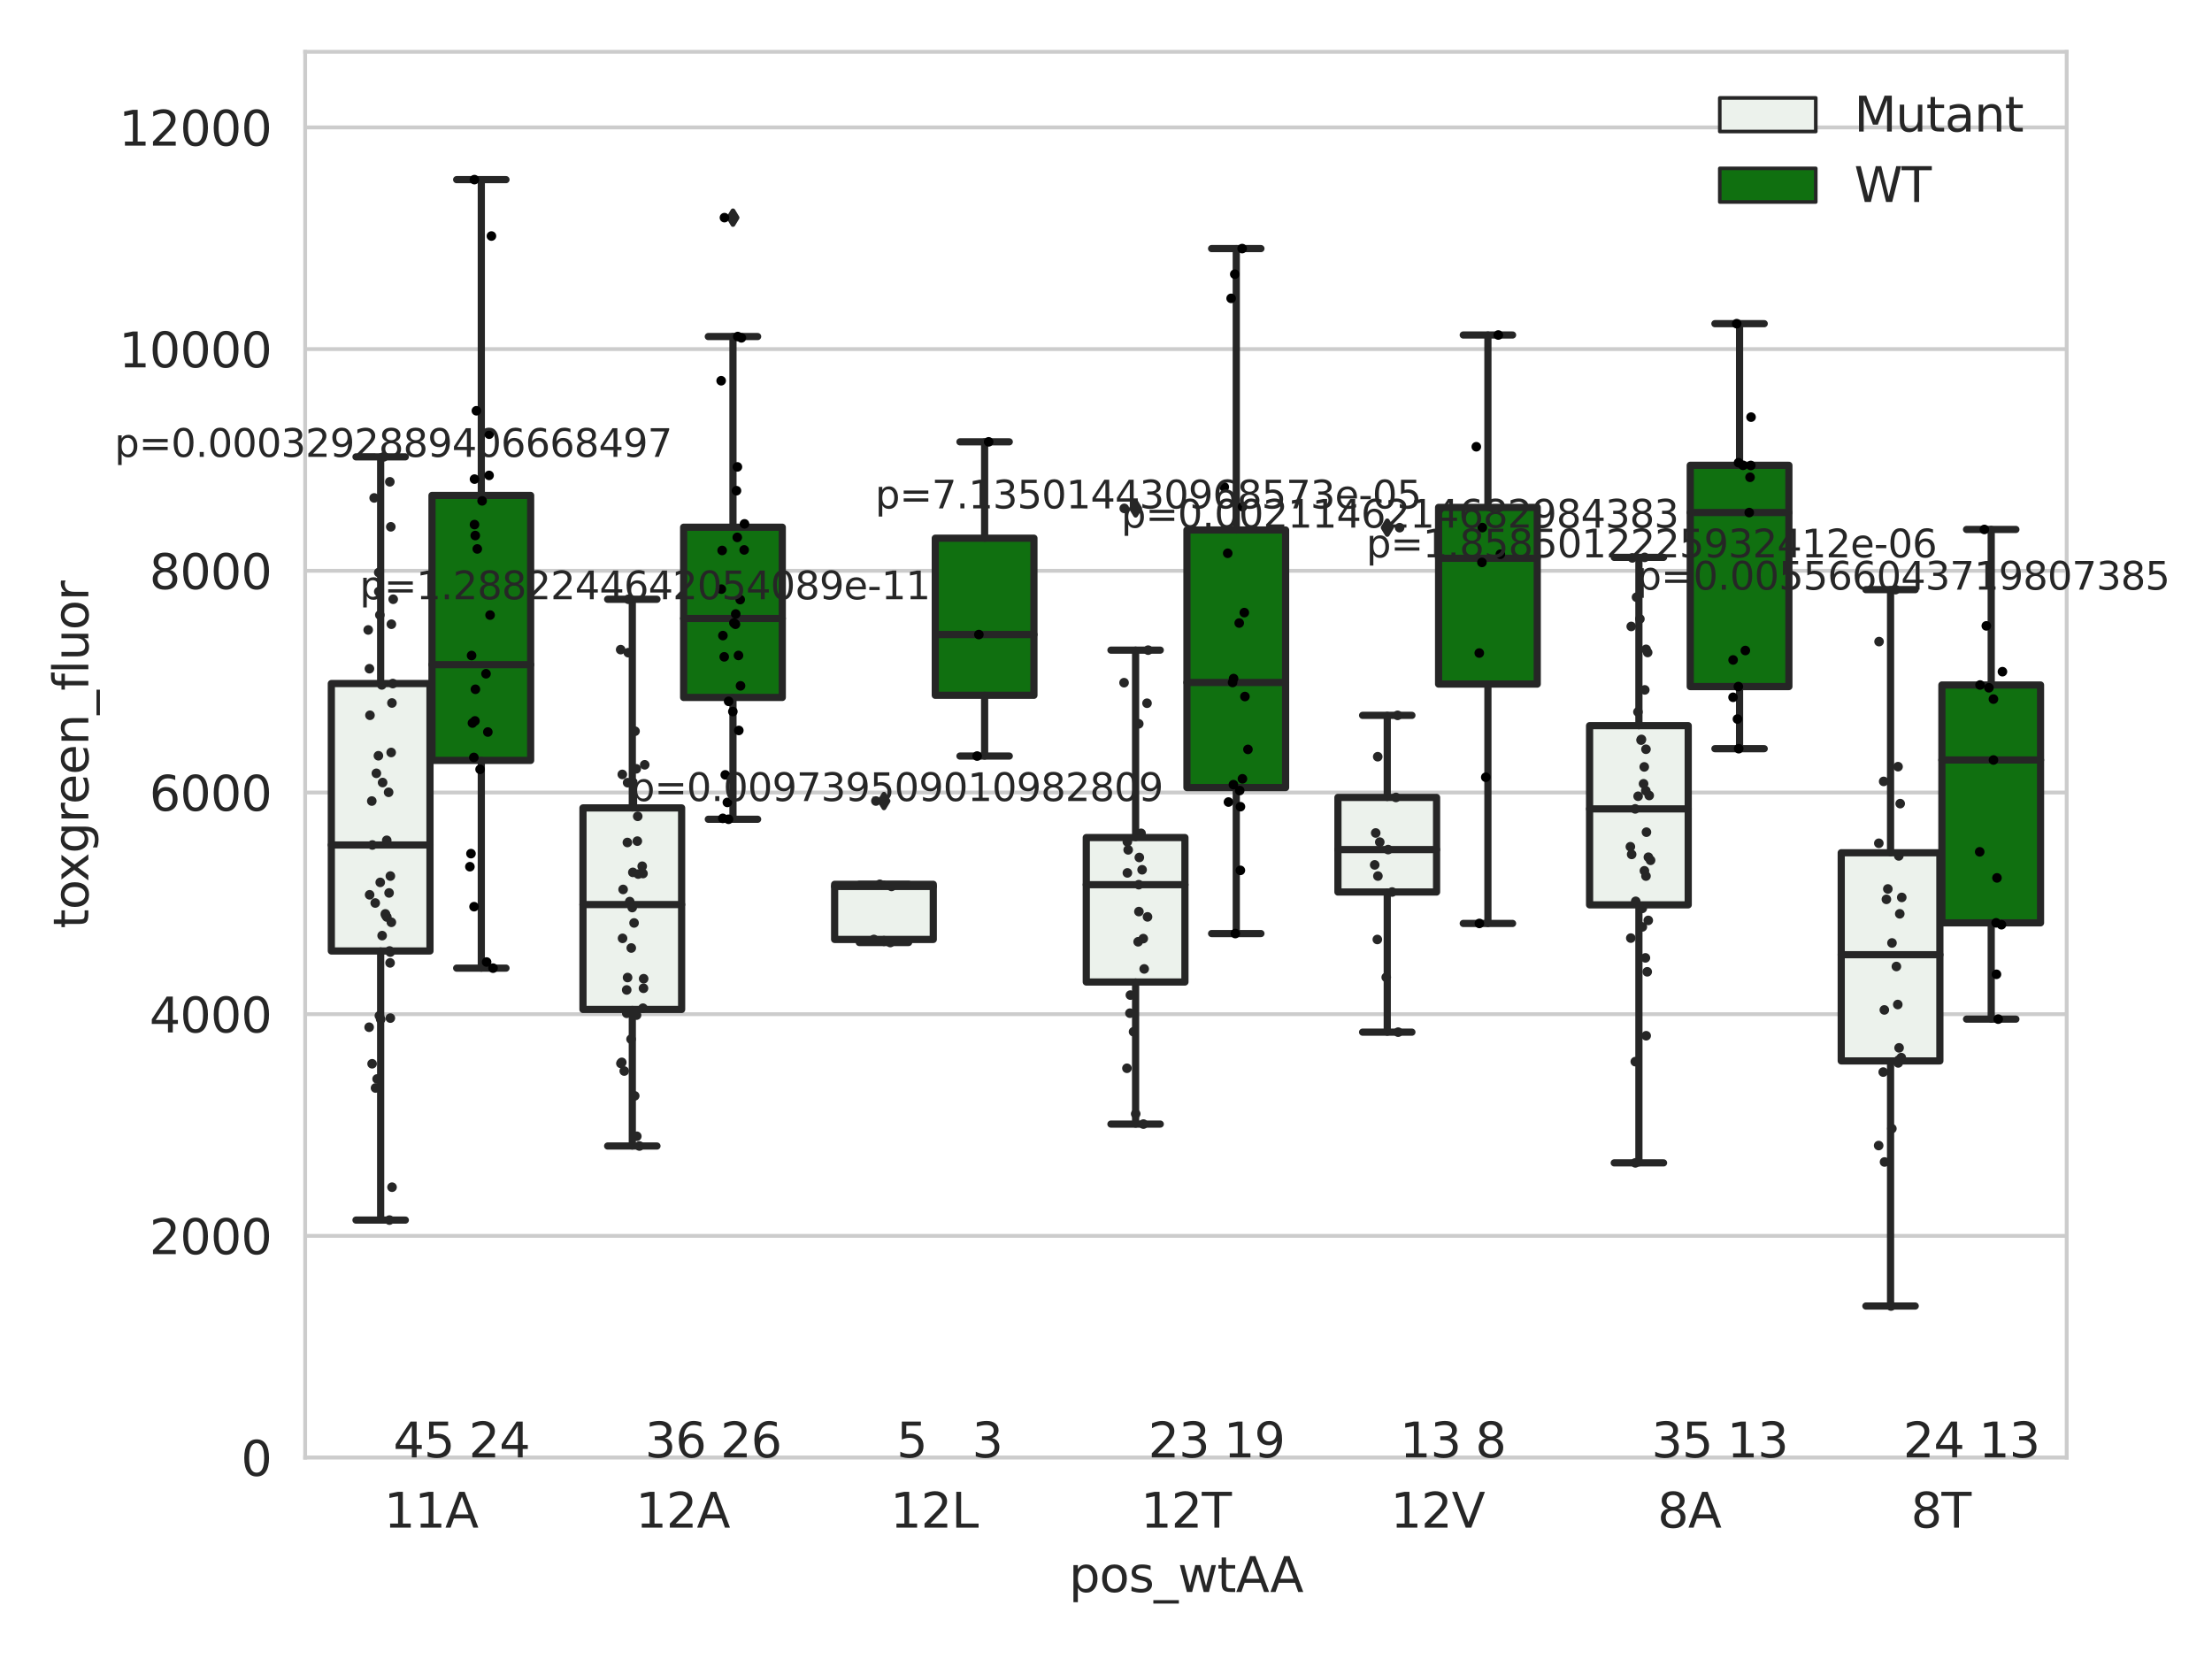<?xml version="1.0" encoding="utf-8" standalone="no"?>
<!DOCTYPE svg PUBLIC "-//W3C//DTD SVG 1.1//EN"
  "http://www.w3.org/Graphics/SVG/1.1/DTD/svg11.dtd">
<svg xmlns:xlink="http://www.w3.org/1999/xlink" width="460.8pt" height="345.6pt" viewBox="0 0 460.8 345.6" xmlns="http://www.w3.org/2000/svg" version="1.1">
 <defs>
  <style type="text/css">*{stroke-linejoin: round; stroke-linecap: butt}</style>
 </defs>
 <g id="figure_1">
  <g id="patch_1">
   <path d="M 0 345.6 
L 460.8 345.6 
L 460.8 0 
L 0 0 
z
" style="fill: #ffffff"/>
  </g>
  <g id="axes_1">
   <g id="patch_2">
    <path d="M 63.571 303.64 
L 430.533 303.64 
L 430.533 10.8 
L 63.571 10.8 
z
" style="fill: #ffffff"/>
   </g>
   <g id="matplotlib.axis_1">
    <g id="xtick_1">
     <g id="text_1">
      <!-- 11A -->
      <g style="fill: #262626" transform="translate(80 318.238)scale(0.1 -0.1)">
       <defs>
        <path id="DejaVuSans-31" d="M 794 531 
L 1825 531 
L 1825 4091 
L 703 3866 
L 703 4441 
L 1819 4666 
L 2450 4666 
L 2450 531 
L 3481 531 
L 3481 0 
L 794 0 
L 794 531 
z
" transform="scale(0.016)"/>
        <path id="DejaVuSans-41" d="M 2188 4044 
L 1331 1722 
L 3047 1722 
L 2188 4044 
z
M 1831 4666 
L 2547 4666 
L 4325 0 
L 3669 0 
L 3244 1197 
L 1141 1197 
L 716 0 
L 50 0 
L 1831 4666 
z
" transform="scale(0.016)"/>
       </defs>
       <use xlink:href="#DejaVuSans-31"/>
       <use xlink:href="#DejaVuSans-31" x="63.623"/>
       <use xlink:href="#DejaVuSans-41" x="127.246"/>
      </g>
     </g>
    </g>
    <g id="xtick_2">
     <g id="text_2">
      <!-- 12A -->
      <g style="fill: #262626" transform="translate(132.423 318.238)scale(0.1 -0.1)">
       <defs>
        <path id="DejaVuSans-32" d="M 1228 531 
L 3431 531 
L 3431 0 
L 469 0 
L 469 531 
Q 828 903 1448 1529 
Q 2069 2156 2228 2338 
Q 2531 2678 2651 2914 
Q 2772 3150 2772 3378 
Q 2772 3750 2511 3984 
Q 2250 4219 1831 4219 
Q 1534 4219 1204 4116 
Q 875 4013 500 3803 
L 500 4441 
Q 881 4594 1212 4672 
Q 1544 4750 1819 4750 
Q 2544 4750 2975 4387 
Q 3406 4025 3406 3419 
Q 3406 3131 3298 2873 
Q 3191 2616 2906 2266 
Q 2828 2175 2409 1742 
Q 1991 1309 1228 531 
z
" transform="scale(0.016)"/>
       </defs>
       <use xlink:href="#DejaVuSans-31"/>
       <use xlink:href="#DejaVuSans-32" x="63.623"/>
       <use xlink:href="#DejaVuSans-41" x="127.246"/>
      </g>
     </g>
    </g>
    <g id="xtick_3">
     <g id="text_3">
      <!-- 12L -->
      <g style="fill: #262626" transform="translate(185.48 318.238)scale(0.1 -0.1)">
       <defs>
        <path id="DejaVuSans-4c" d="M 628 4666 
L 1259 4666 
L 1259 531 
L 3531 531 
L 3531 0 
L 628 0 
L 628 4666 
z
" transform="scale(0.016)"/>
       </defs>
       <use xlink:href="#DejaVuSans-31"/>
       <use xlink:href="#DejaVuSans-32" x="63.623"/>
       <use xlink:href="#DejaVuSans-4c" x="127.246"/>
      </g>
     </g>
    </g>
    <g id="xtick_4">
     <g id="text_4">
      <!-- 12T -->
      <g style="fill: #262626" transform="translate(237.636 318.238)scale(0.1 -0.1)">
       <defs>
        <path id="DejaVuSans-54" d="M -19 4666 
L 3928 4666 
L 3928 4134 
L 2272 4134 
L 2272 0 
L 1638 0 
L 1638 4134 
L -19 4134 
L -19 4666 
z
" transform="scale(0.016)"/>
       </defs>
       <use xlink:href="#DejaVuSans-31"/>
       <use xlink:href="#DejaVuSans-32" x="63.623"/>
       <use xlink:href="#DejaVuSans-54" x="127.246"/>
      </g>
     </g>
    </g>
    <g id="xtick_5">
     <g id="text_5">
      <!-- 12V -->
      <g style="fill: #262626" transform="translate(289.692 318.238)scale(0.1 -0.1)">
       <defs>
        <path id="DejaVuSans-56" d="M 1831 0 
L 50 4666 
L 709 4666 
L 2188 738 
L 3669 4666 
L 4325 4666 
L 2547 0 
L 1831 0 
z
" transform="scale(0.016)"/>
       </defs>
       <use xlink:href="#DejaVuSans-31"/>
       <use xlink:href="#DejaVuSans-32" x="63.623"/>
       <use xlink:href="#DejaVuSans-56" x="127.246"/>
      </g>
     </g>
    </g>
    <g id="xtick_6">
     <g id="text_6">
      <!-- 8A -->
      <g style="fill: #262626" transform="translate(345.297 318.238)scale(0.1 -0.1)">
       <defs>
        <path id="DejaVuSans-38" d="M 2034 2216 
Q 1584 2216 1326 1975 
Q 1069 1734 1069 1313 
Q 1069 891 1326 650 
Q 1584 409 2034 409 
Q 2484 409 2743 651 
Q 3003 894 3003 1313 
Q 3003 1734 2745 1975 
Q 2488 2216 2034 2216 
z
M 1403 2484 
Q 997 2584 770 2862 
Q 544 3141 544 3541 
Q 544 4100 942 4425 
Q 1341 4750 2034 4750 
Q 2731 4750 3128 4425 
Q 3525 4100 3525 3541 
Q 3525 3141 3298 2862 
Q 3072 2584 2669 2484 
Q 3125 2378 3379 2068 
Q 3634 1759 3634 1313 
Q 3634 634 3220 271 
Q 2806 -91 2034 -91 
Q 1263 -91 848 271 
Q 434 634 434 1313 
Q 434 1759 690 2068 
Q 947 2378 1403 2484 
z
M 1172 3481 
Q 1172 3119 1398 2916 
Q 1625 2713 2034 2713 
Q 2441 2713 2670 2916 
Q 2900 3119 2900 3481 
Q 2900 3844 2670 4047 
Q 2441 4250 2034 4250 
Q 1625 4250 1398 4047 
Q 1172 3844 1172 3481 
z
" transform="scale(0.016)"/>
       </defs>
       <use xlink:href="#DejaVuSans-38"/>
       <use xlink:href="#DejaVuSans-41" x="63.623"/>
      </g>
     </g>
    </g>
    <g id="xtick_7">
     <g id="text_7">
      <!-- 8T -->
      <g style="fill: #262626" transform="translate(398.086 318.238)scale(0.1 -0.1)">
       <use xlink:href="#DejaVuSans-38"/>
       <use xlink:href="#DejaVuSans-54" x="63.623"/>
      </g>
     </g>
    </g>
    <g id="text_8">
     <!-- pos_wtAA -->
     <g style="fill: #262626" transform="translate(222.686 331.638)scale(0.1 -0.1)">
      <defs>
       <path id="DejaVuSans-70" d="M 1159 525 
L 1159 -1331 
L 581 -1331 
L 581 3500 
L 1159 3500 
L 1159 2969 
Q 1341 3281 1617 3432 
Q 1894 3584 2278 3584 
Q 2916 3584 3314 3078 
Q 3713 2572 3713 1747 
Q 3713 922 3314 415 
Q 2916 -91 2278 -91 
Q 1894 -91 1617 61 
Q 1341 213 1159 525 
z
M 3116 1747 
Q 3116 2381 2855 2742 
Q 2594 3103 2138 3103 
Q 1681 3103 1420 2742 
Q 1159 2381 1159 1747 
Q 1159 1113 1420 752 
Q 1681 391 2138 391 
Q 2594 391 2855 752 
Q 3116 1113 3116 1747 
z
" transform="scale(0.016)"/>
       <path id="DejaVuSans-6f" d="M 1959 3097 
Q 1497 3097 1228 2736 
Q 959 2375 959 1747 
Q 959 1119 1226 758 
Q 1494 397 1959 397 
Q 2419 397 2687 759 
Q 2956 1122 2956 1747 
Q 2956 2369 2687 2733 
Q 2419 3097 1959 3097 
z
M 1959 3584 
Q 2709 3584 3137 3096 
Q 3566 2609 3566 1747 
Q 3566 888 3137 398 
Q 2709 -91 1959 -91 
Q 1206 -91 779 398 
Q 353 888 353 1747 
Q 353 2609 779 3096 
Q 1206 3584 1959 3584 
z
" transform="scale(0.016)"/>
       <path id="DejaVuSans-73" d="M 2834 3397 
L 2834 2853 
Q 2591 2978 2328 3040 
Q 2066 3103 1784 3103 
Q 1356 3103 1142 2972 
Q 928 2841 928 2578 
Q 928 2378 1081 2264 
Q 1234 2150 1697 2047 
L 1894 2003 
Q 2506 1872 2764 1633 
Q 3022 1394 3022 966 
Q 3022 478 2636 193 
Q 2250 -91 1575 -91 
Q 1294 -91 989 -36 
Q 684 19 347 128 
L 347 722 
Q 666 556 975 473 
Q 1284 391 1588 391 
Q 1994 391 2212 530 
Q 2431 669 2431 922 
Q 2431 1156 2273 1281 
Q 2116 1406 1581 1522 
L 1381 1569 
Q 847 1681 609 1914 
Q 372 2147 372 2553 
Q 372 3047 722 3315 
Q 1072 3584 1716 3584 
Q 2034 3584 2315 3537 
Q 2597 3491 2834 3397 
z
" transform="scale(0.016)"/>
       <path id="DejaVuSans-5f" d="M 3263 -1063 
L 3263 -1509 
L -63 -1509 
L -63 -1063 
L 3263 -1063 
z
" transform="scale(0.016)"/>
       <path id="DejaVuSans-77" d="M 269 3500 
L 844 3500 
L 1563 769 
L 2278 3500 
L 2956 3500 
L 3675 769 
L 4391 3500 
L 4966 3500 
L 4050 0 
L 3372 0 
L 2619 2869 
L 1863 0 
L 1184 0 
L 269 3500 
z
" transform="scale(0.016)"/>
       <path id="DejaVuSans-74" d="M 1172 4494 
L 1172 3500 
L 2356 3500 
L 2356 3053 
L 1172 3053 
L 1172 1153 
Q 1172 725 1289 603 
Q 1406 481 1766 481 
L 2356 481 
L 2356 0 
L 1766 0 
Q 1100 0 847 248 
Q 594 497 594 1153 
L 594 3053 
L 172 3053 
L 172 3500 
L 594 3500 
L 594 4494 
L 1172 4494 
z
" transform="scale(0.016)"/>
      </defs>
      <use xlink:href="#DejaVuSans-70"/>
      <use xlink:href="#DejaVuSans-6f" x="63.477"/>
      <use xlink:href="#DejaVuSans-73" x="124.658"/>
      <use xlink:href="#DejaVuSans-5f" x="176.758"/>
      <use xlink:href="#DejaVuSans-77" x="226.758"/>
      <use xlink:href="#DejaVuSans-74" x="308.545"/>
      <use xlink:href="#DejaVuSans-41" x="347.754"/>
      <use xlink:href="#DejaVuSans-41" x="418.912"/>
     </g>
    </g>
   </g>
   <g id="matplotlib.axis_2">
    <g id="ytick_1">
     <g id="line2d_1">
      <path d="M 63.571 303.64 
L 430.533 303.64 
" clip-path="url(#p0282811427)" style="fill: none; stroke: #cccccc; stroke-width: 0.8; stroke-linecap: round"/>
     </g>
     <g id="text_9">
      <!-- 0 -->
      <g style="fill: #262626" transform="translate(50.209 307.439)scale(0.1 -0.1)">
       <defs>
        <path id="DejaVuSans-30" d="M 2034 4250 
Q 1547 4250 1301 3770 
Q 1056 3291 1056 2328 
Q 1056 1369 1301 889 
Q 1547 409 2034 409 
Q 2525 409 2770 889 
Q 3016 1369 3016 2328 
Q 3016 3291 2770 3770 
Q 2525 4250 2034 4250 
z
M 2034 4750 
Q 2819 4750 3233 4129 
Q 3647 3509 3647 2328 
Q 3647 1150 3233 529 
Q 2819 -91 2034 -91 
Q 1250 -91 836 529 
Q 422 1150 422 2328 
Q 422 3509 836 4129 
Q 1250 4750 2034 4750 
z
" transform="scale(0.016)"/>
       </defs>
       <use xlink:href="#DejaVuSans-30"/>
      </g>
     </g>
    </g>
    <g id="ytick_2">
     <g id="line2d_2">
      <path d="M 63.571 257.457 
L 430.533 257.457 
" clip-path="url(#p0282811427)" style="fill: none; stroke: #cccccc; stroke-width: 0.8; stroke-linecap: round"/>
     </g>
     <g id="text_10">
      <!-- 2000 -->
      <g style="fill: #262626" transform="translate(31.121 261.256)scale(0.1 -0.1)">
       <use xlink:href="#DejaVuSans-32"/>
       <use xlink:href="#DejaVuSans-30" x="63.623"/>
       <use xlink:href="#DejaVuSans-30" x="127.246"/>
       <use xlink:href="#DejaVuSans-30" x="190.869"/>
      </g>
     </g>
    </g>
    <g id="ytick_3">
     <g id="line2d_3">
      <path d="M 63.571 211.274 
L 430.533 211.274 
" clip-path="url(#p0282811427)" style="fill: none; stroke: #cccccc; stroke-width: 0.8; stroke-linecap: round"/>
     </g>
     <g id="text_11">
      <!-- 4000 -->
      <g style="fill: #262626" transform="translate(31.121 215.073)scale(0.1 -0.1)">
       <defs>
        <path id="DejaVuSans-34" d="M 2419 4116 
L 825 1625 
L 2419 1625 
L 2419 4116 
z
M 2253 4666 
L 3047 4666 
L 3047 1625 
L 3713 1625 
L 3713 1100 
L 3047 1100 
L 3047 0 
L 2419 0 
L 2419 1100 
L 313 1100 
L 313 1709 
L 2253 4666 
z
" transform="scale(0.016)"/>
       </defs>
       <use xlink:href="#DejaVuSans-34"/>
       <use xlink:href="#DejaVuSans-30" x="63.623"/>
       <use xlink:href="#DejaVuSans-30" x="127.246"/>
       <use xlink:href="#DejaVuSans-30" x="190.869"/>
      </g>
     </g>
    </g>
    <g id="ytick_4">
     <g id="line2d_4">
      <path d="M 63.571 165.091 
L 430.533 165.091 
" clip-path="url(#p0282811427)" style="fill: none; stroke: #cccccc; stroke-width: 0.8; stroke-linecap: round"/>
     </g>
     <g id="text_12">
      <!-- 6000 -->
      <g style="fill: #262626" transform="translate(31.121 168.89)scale(0.1 -0.1)">
       <defs>
        <path id="DejaVuSans-36" d="M 2113 2584 
Q 1688 2584 1439 2293 
Q 1191 2003 1191 1497 
Q 1191 994 1439 701 
Q 1688 409 2113 409 
Q 2538 409 2786 701 
Q 3034 994 3034 1497 
Q 3034 2003 2786 2293 
Q 2538 2584 2113 2584 
z
M 3366 4563 
L 3366 3988 
Q 3128 4100 2886 4159 
Q 2644 4219 2406 4219 
Q 1781 4219 1451 3797 
Q 1122 3375 1075 2522 
Q 1259 2794 1537 2939 
Q 1816 3084 2150 3084 
Q 2853 3084 3261 2657 
Q 3669 2231 3669 1497 
Q 3669 778 3244 343 
Q 2819 -91 2113 -91 
Q 1303 -91 875 529 
Q 447 1150 447 2328 
Q 447 3434 972 4092 
Q 1497 4750 2381 4750 
Q 2619 4750 2861 4703 
Q 3103 4656 3366 4563 
z
" transform="scale(0.016)"/>
       </defs>
       <use xlink:href="#DejaVuSans-36"/>
       <use xlink:href="#DejaVuSans-30" x="63.623"/>
       <use xlink:href="#DejaVuSans-30" x="127.246"/>
       <use xlink:href="#DejaVuSans-30" x="190.869"/>
      </g>
     </g>
    </g>
    <g id="ytick_5">
     <g id="line2d_5">
      <path d="M 63.571 118.908 
L 430.533 118.908 
" clip-path="url(#p0282811427)" style="fill: none; stroke: #cccccc; stroke-width: 0.8; stroke-linecap: round"/>
     </g>
     <g id="text_13">
      <!-- 8000 -->
      <g style="fill: #262626" transform="translate(31.121 122.707)scale(0.1 -0.1)">
       <use xlink:href="#DejaVuSans-38"/>
       <use xlink:href="#DejaVuSans-30" x="63.623"/>
       <use xlink:href="#DejaVuSans-30" x="127.246"/>
       <use xlink:href="#DejaVuSans-30" x="190.869"/>
      </g>
     </g>
    </g>
    <g id="ytick_6">
     <g id="line2d_6">
      <path d="M 63.571 72.725 
L 430.533 72.725 
" clip-path="url(#p0282811427)" style="fill: none; stroke: #cccccc; stroke-width: 0.8; stroke-linecap: round"/>
     </g>
     <g id="text_14">
      <!-- 10000 -->
      <g style="fill: #262626" transform="translate(24.759 76.525)scale(0.1 -0.1)">
       <use xlink:href="#DejaVuSans-31"/>
       <use xlink:href="#DejaVuSans-30" x="63.623"/>
       <use xlink:href="#DejaVuSans-30" x="127.246"/>
       <use xlink:href="#DejaVuSans-30" x="190.869"/>
       <use xlink:href="#DejaVuSans-30" x="254.492"/>
      </g>
     </g>
    </g>
    <g id="ytick_7">
     <g id="line2d_7">
      <path d="M 63.571 26.542 
L 430.533 26.542 
" clip-path="url(#p0282811427)" style="fill: none; stroke: #cccccc; stroke-width: 0.8; stroke-linecap: round"/>
     </g>
     <g id="text_15">
      <!-- 12000 -->
      <g style="fill: #262626" transform="translate(24.759 30.342)scale(0.1 -0.1)">
       <use xlink:href="#DejaVuSans-31"/>
       <use xlink:href="#DejaVuSans-32" x="63.623"/>
       <use xlink:href="#DejaVuSans-30" x="127.246"/>
       <use xlink:href="#DejaVuSans-30" x="190.869"/>
       <use xlink:href="#DejaVuSans-30" x="254.492"/>
      </g>
     </g>
    </g>
    <g id="text_16">
     <!-- toxgreen_fluor -->
     <g style="fill: #262626" transform="translate(18.401 193.415)rotate(-90)scale(0.1 -0.1)">
      <defs>
       <path id="DejaVuSans-78" d="M 3513 3500 
L 2247 1797 
L 3578 0 
L 2900 0 
L 1881 1375 
L 863 0 
L 184 0 
L 1544 1831 
L 300 3500 
L 978 3500 
L 1906 2253 
L 2834 3500 
L 3513 3500 
z
" transform="scale(0.016)"/>
       <path id="DejaVuSans-67" d="M 2906 1791 
Q 2906 2416 2648 2759 
Q 2391 3103 1925 3103 
Q 1463 3103 1205 2759 
Q 947 2416 947 1791 
Q 947 1169 1205 825 
Q 1463 481 1925 481 
Q 2391 481 2648 825 
Q 2906 1169 2906 1791 
z
M 3481 434 
Q 3481 -459 3084 -895 
Q 2688 -1331 1869 -1331 
Q 1566 -1331 1297 -1286 
Q 1028 -1241 775 -1147 
L 775 -588 
Q 1028 -725 1275 -790 
Q 1522 -856 1778 -856 
Q 2344 -856 2625 -561 
Q 2906 -266 2906 331 
L 2906 616 
Q 2728 306 2450 153 
Q 2172 0 1784 0 
Q 1141 0 747 490 
Q 353 981 353 1791 
Q 353 2603 747 3093 
Q 1141 3584 1784 3584 
Q 2172 3584 2450 3431 
Q 2728 3278 2906 2969 
L 2906 3500 
L 3481 3500 
L 3481 434 
z
" transform="scale(0.016)"/>
       <path id="DejaVuSans-72" d="M 2631 2963 
Q 2534 3019 2420 3045 
Q 2306 3072 2169 3072 
Q 1681 3072 1420 2755 
Q 1159 2438 1159 1844 
L 1159 0 
L 581 0 
L 581 3500 
L 1159 3500 
L 1159 2956 
Q 1341 3275 1631 3429 
Q 1922 3584 2338 3584 
Q 2397 3584 2469 3576 
Q 2541 3569 2628 3553 
L 2631 2963 
z
" transform="scale(0.016)"/>
       <path id="DejaVuSans-65" d="M 3597 1894 
L 3597 1613 
L 953 1613 
Q 991 1019 1311 708 
Q 1631 397 2203 397 
Q 2534 397 2845 478 
Q 3156 559 3463 722 
L 3463 178 
Q 3153 47 2828 -22 
Q 2503 -91 2169 -91 
Q 1331 -91 842 396 
Q 353 884 353 1716 
Q 353 2575 817 3079 
Q 1281 3584 2069 3584 
Q 2775 3584 3186 3129 
Q 3597 2675 3597 1894 
z
M 3022 2063 
Q 3016 2534 2758 2815 
Q 2500 3097 2075 3097 
Q 1594 3097 1305 2825 
Q 1016 2553 972 2059 
L 3022 2063 
z
" transform="scale(0.016)"/>
       <path id="DejaVuSans-6e" d="M 3513 2113 
L 3513 0 
L 2938 0 
L 2938 2094 
Q 2938 2591 2744 2837 
Q 2550 3084 2163 3084 
Q 1697 3084 1428 2787 
Q 1159 2491 1159 1978 
L 1159 0 
L 581 0 
L 581 3500 
L 1159 3500 
L 1159 2956 
Q 1366 3272 1645 3428 
Q 1925 3584 2291 3584 
Q 2894 3584 3203 3211 
Q 3513 2838 3513 2113 
z
" transform="scale(0.016)"/>
       <path id="DejaVuSans-66" d="M 2375 4863 
L 2375 4384 
L 1825 4384 
Q 1516 4384 1395 4259 
Q 1275 4134 1275 3809 
L 1275 3500 
L 2222 3500 
L 2222 3053 
L 1275 3053 
L 1275 0 
L 697 0 
L 697 3053 
L 147 3053 
L 147 3500 
L 697 3500 
L 697 3744 
Q 697 4328 969 4595 
Q 1241 4863 1831 4863 
L 2375 4863 
z
" transform="scale(0.016)"/>
       <path id="DejaVuSans-6c" d="M 603 4863 
L 1178 4863 
L 1178 0 
L 603 0 
L 603 4863 
z
" transform="scale(0.016)"/>
       <path id="DejaVuSans-75" d="M 544 1381 
L 544 3500 
L 1119 3500 
L 1119 1403 
Q 1119 906 1312 657 
Q 1506 409 1894 409 
Q 2359 409 2629 706 
Q 2900 1003 2900 1516 
L 2900 3500 
L 3475 3500 
L 3475 0 
L 2900 0 
L 2900 538 
Q 2691 219 2414 64 
Q 2138 -91 1772 -91 
Q 1169 -91 856 284 
Q 544 659 544 1381 
z
M 1991 3584 
L 1991 3584 
z
" transform="scale(0.016)"/>
      </defs>
      <use xlink:href="#DejaVuSans-74"/>
      <use xlink:href="#DejaVuSans-6f" x="39.209"/>
      <use xlink:href="#DejaVuSans-78" x="97.266"/>
      <use xlink:href="#DejaVuSans-67" x="156.445"/>
      <use xlink:href="#DejaVuSans-72" x="219.922"/>
      <use xlink:href="#DejaVuSans-65" x="258.785"/>
      <use xlink:href="#DejaVuSans-65" x="320.309"/>
      <use xlink:href="#DejaVuSans-6e" x="381.832"/>
      <use xlink:href="#DejaVuSans-5f" x="445.211"/>
      <use xlink:href="#DejaVuSans-66" x="495.211"/>
      <use xlink:href="#DejaVuSans-6c" x="530.416"/>
      <use xlink:href="#DejaVuSans-75" x="558.199"/>
      <use xlink:href="#DejaVuSans-6f" x="621.578"/>
      <use xlink:href="#DejaVuSans-72" x="682.76"/>
     </g>
    </g>
   </g>
   <g id="patch_3">
    <path d="M 69.023 198.103 
L 89.573 198.103 
L 89.573 142.397 
L 69.023 142.397 
L 69.023 198.103 
z
" clip-path="url(#p0282811427)" style="fill: #ecf2ec; stroke: #262626; stroke-width: 1.5; stroke-linejoin: miter"/>
   </g>
   <g id="patch_4">
    <path d="M 89.992 158.408 
L 110.542 158.408 
L 110.542 103.206 
L 89.992 103.206 
L 89.992 158.408 
z
" clip-path="url(#p0282811427)" style="fill: #107010; stroke: #262626; stroke-width: 1.5; stroke-linejoin: miter"/>
   </g>
   <g id="patch_5">
    <path d="M 121.446 210.29 
L 141.996 210.29 
L 141.996 168.303 
L 121.446 168.303 
L 121.446 210.29 
z
" clip-path="url(#p0282811427)" style="fill: #ecf2ec; stroke: #262626; stroke-width: 1.5; stroke-linejoin: miter"/>
   </g>
   <g id="patch_6">
    <path d="M 142.416 145.294 
L 162.965 145.294 
L 162.965 109.832 
L 142.416 109.832 
L 142.416 145.294 
z
" clip-path="url(#p0282811427)" style="fill: #107010; stroke: #262626; stroke-width: 1.5; stroke-linejoin: miter"/>
   </g>
   <g id="patch_7">
    <path d="M 173.869 195.705 
L 194.419 195.705 
L 194.419 184.221 
L 173.869 184.221 
L 173.869 195.705 
z
" clip-path="url(#p0282811427)" style="fill: #ecf2ec; stroke: #262626; stroke-width: 1.5; stroke-linejoin: miter"/>
   </g>
   <g id="patch_8">
    <path d="M 194.839 144.844 
L 215.388 144.844 
L 215.388 112.115 
L 194.839 112.115 
L 194.839 144.844 
z
" clip-path="url(#p0282811427)" style="fill: #107010; stroke: #262626; stroke-width: 1.5; stroke-linejoin: miter"/>
   </g>
   <g id="patch_9">
    <path d="M 226.292 204.569 
L 246.842 204.569 
L 246.842 174.478 
L 226.292 174.478 
L 226.292 204.569 
z
" clip-path="url(#p0282811427)" style="fill: #ecf2ec; stroke: #262626; stroke-width: 1.5; stroke-linejoin: miter"/>
   </g>
   <g id="patch_10">
    <path d="M 247.262 164.07 
L 267.811 164.07 
L 267.811 110.41 
L 247.262 110.41 
L 247.262 164.07 
z
" clip-path="url(#p0282811427)" style="fill: #107010; stroke: #262626; stroke-width: 1.5; stroke-linejoin: miter"/>
   </g>
   <g id="patch_11">
    <path d="M 278.715 185.824 
L 299.265 185.824 
L 299.265 166.12 
L 278.715 166.12 
L 278.715 185.824 
z
" clip-path="url(#p0282811427)" style="fill: #ecf2ec; stroke: #262626; stroke-width: 1.5; stroke-linejoin: miter"/>
   </g>
   <g id="patch_12">
    <path d="M 299.685 142.506 
L 320.235 142.506 
L 320.235 105.697 
L 299.685 105.697 
L 299.685 142.506 
z
" clip-path="url(#p0282811427)" style="fill: #107010; stroke: #262626; stroke-width: 1.5; stroke-linejoin: miter"/>
   </g>
   <g id="patch_13">
    <path d="M 331.139 188.497 
L 351.688 188.497 
L 351.688 151.169 
L 331.139 151.169 
L 331.139 188.497 
z
" clip-path="url(#p0282811427)" style="fill: #ecf2ec; stroke: #262626; stroke-width: 1.5; stroke-linejoin: miter"/>
   </g>
   <g id="patch_14">
    <path d="M 352.108 143.026 
L 372.658 143.026 
L 372.658 96.931 
L 352.108 96.931 
L 352.108 143.026 
z
" clip-path="url(#p0282811427)" style="fill: #107010; stroke: #262626; stroke-width: 1.5; stroke-linejoin: miter"/>
   </g>
   <g id="patch_15">
    <path d="M 383.562 221.008 
L 404.111 221.008 
L 404.111 177.643 
L 383.562 177.643 
L 383.562 221.008 
z
" clip-path="url(#p0282811427)" style="fill: #ecf2ec; stroke: #262626; stroke-width: 1.5; stroke-linejoin: miter"/>
   </g>
   <g id="patch_16">
    <path d="M 404.531 192.244 
L 425.081 192.244 
L 425.081 142.696 
L 404.531 142.696 
L 404.531 192.244 
z
" clip-path="url(#p0282811427)" style="fill: #107010; stroke: #262626; stroke-width: 1.5; stroke-linejoin: miter"/>
   </g>
   <g id="patch_17">
    <path d="M 89.783 303.64 
L 89.783 303.64 
L 89.783 303.64 
L 89.783 303.64 
z
" clip-path="url(#p0282811427)" style="fill: #ecf2ec; stroke: #262626; stroke-width: 0.75; stroke-linejoin: miter"/>
   </g>
   <g id="patch_18">
    <path d="M 89.783 303.64 
L 89.783 303.64 
L 89.783 303.64 
L 89.783 303.64 
z
" clip-path="url(#p0282811427)" style="fill: #107010; stroke: #262626; stroke-width: 0.75; stroke-linejoin: miter"/>
   </g>
   <g id="PathCollection_1"/>
   <g id="PathCollection_2"/>
   <g id="line2d_8">
    <path d="M 79.298 198.103 
L 79.298 254.168 
" clip-path="url(#p0282811427)" style="fill: none; stroke: #262626; stroke-width: 1.5; stroke-linecap: round"/>
   </g>
   <g id="line2d_9">
    <path d="M 79.298 142.397 
L 79.298 95.171 
" clip-path="url(#p0282811427)" style="fill: none; stroke: #262626; stroke-width: 1.5; stroke-linecap: round"/>
   </g>
   <g id="line2d_10">
    <path d="M 74.161 254.168 
L 84.436 254.168 
" clip-path="url(#p0282811427)" style="fill: none; stroke: #262626; stroke-width: 1.5; stroke-linecap: round"/>
   </g>
   <g id="line2d_11">
    <path d="M 74.161 95.171 
L 84.436 95.171 
" clip-path="url(#p0282811427)" style="fill: none; stroke: #262626; stroke-width: 1.5; stroke-linecap: round"/>
   </g>
   <g id="line2d_12"/>
   <g id="line2d_13">
    <path d="M 100.267 158.408 
L 100.267 201.68 
" clip-path="url(#p0282811427)" style="fill: none; stroke: #262626; stroke-width: 1.5; stroke-linecap: round"/>
   </g>
   <g id="line2d_14">
    <path d="M 100.267 103.206 
L 100.267 37.422 
" clip-path="url(#p0282811427)" style="fill: none; stroke: #262626; stroke-width: 1.5; stroke-linecap: round"/>
   </g>
   <g id="line2d_15">
    <path d="M 95.13 201.68 
L 105.405 201.68 
" clip-path="url(#p0282811427)" style="fill: none; stroke: #262626; stroke-width: 1.5; stroke-linecap: round"/>
   </g>
   <g id="line2d_16">
    <path d="M 95.13 37.422 
L 105.405 37.422 
" clip-path="url(#p0282811427)" style="fill: none; stroke: #262626; stroke-width: 1.5; stroke-linecap: round"/>
   </g>
   <g id="line2d_17"/>
   <g id="line2d_18">
    <path d="M 131.721 210.29 
L 131.721 238.735 
" clip-path="url(#p0282811427)" style="fill: none; stroke: #262626; stroke-width: 1.5; stroke-linecap: round"/>
   </g>
   <g id="line2d_19">
    <path d="M 131.721 168.303 
L 131.721 124.839 
" clip-path="url(#p0282811427)" style="fill: none; stroke: #262626; stroke-width: 1.5; stroke-linecap: round"/>
   </g>
   <g id="line2d_20">
    <path d="M 126.584 238.735 
L 136.859 238.735 
" clip-path="url(#p0282811427)" style="fill: none; stroke: #262626; stroke-width: 1.5; stroke-linecap: round"/>
   </g>
   <g id="line2d_21">
    <path d="M 126.584 124.839 
L 136.859 124.839 
" clip-path="url(#p0282811427)" style="fill: none; stroke: #262626; stroke-width: 1.5; stroke-linecap: round"/>
   </g>
   <g id="line2d_22"/>
   <g id="line2d_23">
    <path d="M 152.69 145.294 
L 152.69 170.668 
" clip-path="url(#p0282811427)" style="fill: none; stroke: #262626; stroke-width: 1.5; stroke-linecap: round"/>
   </g>
   <g id="line2d_24">
    <path d="M 152.69 109.832 
L 152.69 70.108 
" clip-path="url(#p0282811427)" style="fill: none; stroke: #262626; stroke-width: 1.5; stroke-linecap: round"/>
   </g>
   <g id="line2d_25">
    <path d="M 147.553 170.668 
L 157.828 170.668 
" clip-path="url(#p0282811427)" style="fill: none; stroke: #262626; stroke-width: 1.5; stroke-linecap: round"/>
   </g>
   <g id="line2d_26">
    <path d="M 147.553 70.108 
L 157.828 70.108 
" clip-path="url(#p0282811427)" style="fill: none; stroke: #262626; stroke-width: 1.5; stroke-linecap: round"/>
   </g>
   <g id="line2d_27">
    <defs>
     <path id="m0e434643c2" d="M -0 1.414 
L 0.849 0 
L 0 -1.414 
L -0.849 -0 
z
" style="stroke: #262626; stroke-linejoin: miter"/>
    </defs>
    <g clip-path="url(#p0282811427)">
     <use xlink:href="#m0e434643c2" x="152.69" y="45.339" style="fill: #262626; stroke: #262626; stroke-linejoin: miter"/>
    </g>
   </g>
   <g id="line2d_28">
    <path d="M 184.144 195.705 
L 184.144 196.344 
" clip-path="url(#p0282811427)" style="fill: none; stroke: #262626; stroke-width: 1.5; stroke-linecap: round"/>
   </g>
   <g id="line2d_29">
    <path d="M 184.144 184.221 
L 184.144 184.221 
" clip-path="url(#p0282811427)" style="fill: none; stroke: #262626; stroke-width: 1.5; stroke-linecap: round"/>
   </g>
   <g id="line2d_30">
    <path d="M 179.007 196.344 
L 189.282 196.344 
" clip-path="url(#p0282811427)" style="fill: none; stroke: #262626; stroke-width: 1.5; stroke-linecap: round"/>
   </g>
   <g id="line2d_31">
    <path d="M 179.007 184.221 
L 189.282 184.221 
" clip-path="url(#p0282811427)" style="fill: none; stroke: #262626; stroke-width: 1.5; stroke-linecap: round"/>
   </g>
   <g id="line2d_32">
    <g clip-path="url(#p0282811427)">
     <use xlink:href="#m0e434643c2" x="184.144" y="166.867" style="fill: #262626; stroke: #262626; stroke-linejoin: miter"/>
    </g>
   </g>
   <g id="line2d_33">
    <path d="M 205.114 144.844 
L 205.114 157.499 
" clip-path="url(#p0282811427)" style="fill: none; stroke: #262626; stroke-width: 1.5; stroke-linecap: round"/>
   </g>
   <g id="line2d_34">
    <path d="M 205.114 112.115 
L 205.114 92.042 
" clip-path="url(#p0282811427)" style="fill: none; stroke: #262626; stroke-width: 1.5; stroke-linecap: round"/>
   </g>
   <g id="line2d_35">
    <path d="M 199.976 157.499 
L 210.251 157.499 
" clip-path="url(#p0282811427)" style="fill: none; stroke: #262626; stroke-width: 1.5; stroke-linecap: round"/>
   </g>
   <g id="line2d_36">
    <path d="M 199.976 92.042 
L 210.251 92.042 
" clip-path="url(#p0282811427)" style="fill: none; stroke: #262626; stroke-width: 1.5; stroke-linecap: round"/>
   </g>
   <g id="line2d_37"/>
   <g id="line2d_38">
    <path d="M 236.567 204.569 
L 236.567 234.168 
" clip-path="url(#p0282811427)" style="fill: none; stroke: #262626; stroke-width: 1.5; stroke-linecap: round"/>
   </g>
   <g id="line2d_39">
    <path d="M 236.567 174.478 
L 236.567 135.437 
" clip-path="url(#p0282811427)" style="fill: none; stroke: #262626; stroke-width: 1.5; stroke-linecap: round"/>
   </g>
   <g id="line2d_40">
    <path d="M 231.43 234.168 
L 241.705 234.168 
" clip-path="url(#p0282811427)" style="fill: none; stroke: #262626; stroke-width: 1.5; stroke-linecap: round"/>
   </g>
   <g id="line2d_41">
    <path d="M 231.43 135.437 
L 241.705 135.437 
" clip-path="url(#p0282811427)" style="fill: none; stroke: #262626; stroke-width: 1.5; stroke-linecap: round"/>
   </g>
   <g id="line2d_42">
    <g clip-path="url(#p0282811427)">
     <use xlink:href="#m0e434643c2" x="236.567" y="105.907" style="fill: #262626; stroke: #262626; stroke-linejoin: miter"/>
    </g>
   </g>
   <g id="line2d_43">
    <path d="M 257.537 164.07 
L 257.537 194.477 
" clip-path="url(#p0282811427)" style="fill: none; stroke: #262626; stroke-width: 1.5; stroke-linecap: round"/>
   </g>
   <g id="line2d_44">
    <path d="M 257.537 110.41 
L 257.537 51.787 
" clip-path="url(#p0282811427)" style="fill: none; stroke: #262626; stroke-width: 1.5; stroke-linecap: round"/>
   </g>
   <g id="line2d_45">
    <path d="M 252.399 194.477 
L 262.674 194.477 
" clip-path="url(#p0282811427)" style="fill: none; stroke: #262626; stroke-width: 1.5; stroke-linecap: round"/>
   </g>
   <g id="line2d_46">
    <path d="M 252.399 51.787 
L 262.674 51.787 
" clip-path="url(#p0282811427)" style="fill: none; stroke: #262626; stroke-width: 1.5; stroke-linecap: round"/>
   </g>
   <g id="line2d_47"/>
   <g id="line2d_48">
    <path d="M 288.99 185.824 
L 288.99 215.015 
" clip-path="url(#p0282811427)" style="fill: none; stroke: #262626; stroke-width: 1.5; stroke-linecap: round"/>
   </g>
   <g id="line2d_49">
    <path d="M 288.99 166.12 
L 288.99 149.022 
" clip-path="url(#p0282811427)" style="fill: none; stroke: #262626; stroke-width: 1.5; stroke-linecap: round"/>
   </g>
   <g id="line2d_50">
    <path d="M 283.853 215.015 
L 294.128 215.015 
" clip-path="url(#p0282811427)" style="fill: none; stroke: #262626; stroke-width: 1.5; stroke-linecap: round"/>
   </g>
   <g id="line2d_51">
    <path d="M 283.853 149.022 
L 294.128 149.022 
" clip-path="url(#p0282811427)" style="fill: none; stroke: #262626; stroke-width: 1.5; stroke-linecap: round"/>
   </g>
   <g id="line2d_52">
    <g clip-path="url(#p0282811427)">
     <use xlink:href="#m0e434643c2" x="288.99" y="109.921" style="fill: #262626; stroke: #262626; stroke-linejoin: miter"/>
    </g>
   </g>
   <g id="line2d_53">
    <path d="M 309.96 142.506 
L 309.96 192.369 
" clip-path="url(#p0282811427)" style="fill: none; stroke: #262626; stroke-width: 1.5; stroke-linecap: round"/>
   </g>
   <g id="line2d_54">
    <path d="M 309.96 105.697 
L 309.96 69.787 
" clip-path="url(#p0282811427)" style="fill: none; stroke: #262626; stroke-width: 1.5; stroke-linecap: round"/>
   </g>
   <g id="line2d_55">
    <path d="M 304.822 192.369 
L 315.097 192.369 
" clip-path="url(#p0282811427)" style="fill: none; stroke: #262626; stroke-width: 1.5; stroke-linecap: round"/>
   </g>
   <g id="line2d_56">
    <path d="M 304.822 69.787 
L 315.097 69.787 
" clip-path="url(#p0282811427)" style="fill: none; stroke: #262626; stroke-width: 1.5; stroke-linecap: round"/>
   </g>
   <g id="line2d_57"/>
   <g id="line2d_58">
    <path d="M 341.413 188.497 
L 341.413 242.249 
" clip-path="url(#p0282811427)" style="fill: none; stroke: #262626; stroke-width: 1.5; stroke-linecap: round"/>
   </g>
   <g id="line2d_59">
    <path d="M 341.413 151.169 
L 341.413 116.112 
" clip-path="url(#p0282811427)" style="fill: none; stroke: #262626; stroke-width: 1.5; stroke-linecap: round"/>
   </g>
   <g id="line2d_60">
    <path d="M 336.276 242.249 
L 346.551 242.249 
" clip-path="url(#p0282811427)" style="fill: none; stroke: #262626; stroke-width: 1.5; stroke-linecap: round"/>
   </g>
   <g id="line2d_61">
    <path d="M 336.276 116.112 
L 346.551 116.112 
" clip-path="url(#p0282811427)" style="fill: none; stroke: #262626; stroke-width: 1.5; stroke-linecap: round"/>
   </g>
   <g id="line2d_62"/>
   <g id="line2d_63">
    <path d="M 362.383 143.026 
L 362.383 155.965 
" clip-path="url(#p0282811427)" style="fill: none; stroke: #262626; stroke-width: 1.5; stroke-linecap: round"/>
   </g>
   <g id="line2d_64">
    <path d="M 362.383 96.931 
L 362.383 67.429 
" clip-path="url(#p0282811427)" style="fill: none; stroke: #262626; stroke-width: 1.5; stroke-linecap: round"/>
   </g>
   <g id="line2d_65">
    <path d="M 357.245 155.965 
L 367.52 155.965 
" clip-path="url(#p0282811427)" style="fill: none; stroke: #262626; stroke-width: 1.5; stroke-linecap: round"/>
   </g>
   <g id="line2d_66">
    <path d="M 357.245 67.429 
L 367.52 67.429 
" clip-path="url(#p0282811427)" style="fill: none; stroke: #262626; stroke-width: 1.5; stroke-linecap: round"/>
   </g>
   <g id="line2d_67"/>
   <g id="line2d_68">
    <path d="M 393.837 221.008 
L 393.837 272.07 
" clip-path="url(#p0282811427)" style="fill: none; stroke: #262626; stroke-width: 1.5; stroke-linecap: round"/>
   </g>
   <g id="line2d_69">
    <path d="M 393.837 177.643 
L 393.837 122.834 
" clip-path="url(#p0282811427)" style="fill: none; stroke: #262626; stroke-width: 1.5; stroke-linecap: round"/>
   </g>
   <g id="line2d_70">
    <path d="M 388.699 272.07 
L 398.974 272.07 
" clip-path="url(#p0282811427)" style="fill: none; stroke: #262626; stroke-width: 1.5; stroke-linecap: round"/>
   </g>
   <g id="line2d_71">
    <path d="M 388.699 122.834 
L 398.974 122.834 
" clip-path="url(#p0282811427)" style="fill: none; stroke: #262626; stroke-width: 1.5; stroke-linecap: round"/>
   </g>
   <g id="line2d_72"/>
   <g id="line2d_73">
    <path d="M 414.806 192.244 
L 414.806 212.303 
" clip-path="url(#p0282811427)" style="fill: none; stroke: #262626; stroke-width: 1.5; stroke-linecap: round"/>
   </g>
   <g id="line2d_74">
    <path d="M 414.806 142.696 
L 414.806 110.295 
" clip-path="url(#p0282811427)" style="fill: none; stroke: #262626; stroke-width: 1.5; stroke-linecap: round"/>
   </g>
   <g id="line2d_75">
    <path d="M 409.668 212.303 
L 419.943 212.303 
" clip-path="url(#p0282811427)" style="fill: none; stroke: #262626; stroke-width: 1.5; stroke-linecap: round"/>
   </g>
   <g id="line2d_76">
    <path d="M 409.668 110.295 
L 419.943 110.295 
" clip-path="url(#p0282811427)" style="fill: none; stroke: #262626; stroke-width: 1.5; stroke-linecap: round"/>
   </g>
   <g id="line2d_77"/>
   <g id="line2d_78">
    <path d="M 69.023 176.024 
L 89.573 176.024 
" clip-path="url(#p0282811427)" style="fill: none; stroke: #262626; stroke-width: 1.5; stroke-linecap: round"/>
   </g>
   <g id="line2d_79">
    <path d="M 89.992 138.458 
L 110.542 138.458 
" clip-path="url(#p0282811427)" style="fill: none; stroke: #262626; stroke-width: 1.5; stroke-linecap: round"/>
   </g>
   <g id="line2d_80">
    <path d="M 121.446 188.44 
L 141.996 188.44 
" clip-path="url(#p0282811427)" style="fill: none; stroke: #262626; stroke-width: 1.5; stroke-linecap: round"/>
   </g>
   <g id="line2d_81">
    <path d="M 142.416 128.842 
L 162.965 128.842 
" clip-path="url(#p0282811427)" style="fill: none; stroke: #262626; stroke-width: 1.5; stroke-linecap: round"/>
   </g>
   <g id="line2d_82">
    <path d="M 173.869 184.66 
L 194.419 184.66 
" clip-path="url(#p0282811427)" style="fill: none; stroke: #262626; stroke-width: 1.5; stroke-linecap: round"/>
   </g>
   <g id="line2d_83">
    <path d="M 194.839 132.188 
L 215.388 132.188 
" clip-path="url(#p0282811427)" style="fill: none; stroke: #262626; stroke-width: 1.5; stroke-linecap: round"/>
   </g>
   <g id="line2d_84">
    <path d="M 226.292 184.295 
L 246.842 184.295 
" clip-path="url(#p0282811427)" style="fill: none; stroke: #262626; stroke-width: 1.5; stroke-linecap: round"/>
   </g>
   <g id="line2d_85">
    <path d="M 247.262 142.174 
L 267.811 142.174 
" clip-path="url(#p0282811427)" style="fill: none; stroke: #262626; stroke-width: 1.5; stroke-linecap: round"/>
   </g>
   <g id="line2d_86">
    <path d="M 278.715 176.983 
L 299.265 176.983 
" clip-path="url(#p0282811427)" style="fill: none; stroke: #262626; stroke-width: 1.5; stroke-linecap: round"/>
   </g>
   <g id="line2d_87">
    <path d="M 299.685 116.306 
L 320.235 116.306 
" clip-path="url(#p0282811427)" style="fill: none; stroke: #262626; stroke-width: 1.5; stroke-linecap: round"/>
   </g>
   <g id="line2d_88">
    <path d="M 331.139 168.506 
L 351.688 168.506 
" clip-path="url(#p0282811427)" style="fill: none; stroke: #262626; stroke-width: 1.5; stroke-linecap: round"/>
   </g>
   <g id="line2d_89">
    <path d="M 352.108 106.775 
L 372.658 106.775 
" clip-path="url(#p0282811427)" style="fill: none; stroke: #262626; stroke-width: 1.5; stroke-linecap: round"/>
   </g>
   <g id="line2d_90">
    <path d="M 383.562 198.885 
L 404.111 198.885 
" clip-path="url(#p0282811427)" style="fill: none; stroke: #262626; stroke-width: 1.5; stroke-linecap: round"/>
   </g>
   <g id="line2d_91">
    <path d="M 404.531 158.323 
L 425.081 158.323 
" clip-path="url(#p0282811427)" style="fill: none; stroke: #262626; stroke-width: 1.5; stroke-linecap: round"/>
   </g>
   <g id="patch_19">
    <path d="M 63.571 303.64 
L 63.571 10.8 
" style="fill: none; stroke: #cccccc; stroke-width: 0.8; stroke-linejoin: miter; stroke-linecap: square"/>
   </g>
   <g id="patch_20">
    <path d="M 430.533 303.64 
L 430.533 10.8 
" style="fill: none; stroke: #cccccc; stroke-width: 0.8; stroke-linejoin: miter; stroke-linecap: square"/>
   </g>
   <g id="patch_21">
    <path d="M 63.571 303.64 
L 430.533 303.64 
" style="fill: none; stroke: #cccccc; stroke-width: 0.8; stroke-linejoin: miter; stroke-linecap: square"/>
   </g>
   <g id="patch_22">
    <path d="M 63.571 10.8 
L 430.533 10.8 
" style="fill: none; stroke: #cccccc; stroke-width: 0.8; stroke-linejoin: miter; stroke-linecap: square"/>
   </g>
   <g id="PathCollection_3">
    <defs>
     <path id="C0_0_94d563c3d7" d="M 0 1 
C 0.265 1 0.52 0.895 0.707 0.707 
C 0.895 0.52 1 0.265 1 -0 
C 1 -0.265 0.895 -0.52 0.707 -0.707 
C 0.52 -0.895 0.265 -1 0 -1 
C -0.265 -1 -0.52 -0.895 -0.707 -0.707 
C -0.895 -0.52 -1 -0.265 -1 0 
C -1 0.265 -0.895 0.52 -0.707 0.707 
C -0.52 0.895 -0.265 1 0 1 
z
"/>
    </defs>
    <g clip-path="url(#p0282811427)">
     <use xlink:href="#C0_0_94d563c3d7" x="81.261" y="200.586" style="fill: #262626"/>
    </g>
    <g clip-path="url(#p0282811427)">
     <use xlink:href="#C0_0_94d563c3d7" x="81.53" y="192.133" style="fill: #262626"/>
    </g>
    <g clip-path="url(#p0282811427)">
     <use xlink:href="#C0_0_94d563c3d7" x="81.668" y="247.314" style="fill: #262626"/>
    </g>
    <g clip-path="url(#p0282811427)">
     <use xlink:href="#C0_0_94d563c3d7" x="81.532" y="130.035" style="fill: #262626"/>
    </g>
    <g clip-path="url(#p0282811427)">
     <use xlink:href="#C0_0_94d563c3d7" x="79.935" y="95.171" style="fill: #262626"/>
    </g>
    <g clip-path="url(#p0282811427)">
     <use xlink:href="#C0_0_94d563c3d7" x="80.589" y="191.03" style="fill: #262626"/>
    </g>
    <g clip-path="url(#p0282811427)">
     <use xlink:href="#C0_0_94d563c3d7" x="81.127" y="254.168" style="fill: #262626"/>
    </g>
    <g clip-path="url(#p0282811427)">
     <use xlink:href="#C0_0_94d563c3d7" x="81.315" y="212.087" style="fill: #262626"/>
    </g>
    <g clip-path="url(#p0282811427)">
     <use xlink:href="#C0_0_94d563c3d7" x="79.309" y="212.332" style="fill: #262626"/>
    </g>
    <g clip-path="url(#p0282811427)">
     <use xlink:href="#C0_0_94d563c3d7" x="77.946" y="103.726" style="fill: #262626"/>
    </g>
    <g clip-path="url(#p0282811427)">
     <use xlink:href="#C0_0_94d563c3d7" x="77" y="186.404" style="fill: #262626"/>
    </g>
    <g clip-path="url(#p0282811427)">
     <use xlink:href="#C0_0_94d563c3d7" x="81.302" y="198.342" style="fill: #262626"/>
    </g>
    <g clip-path="url(#p0282811427)">
     <use xlink:href="#C0_0_94d563c3d7" x="78.231" y="226.649" style="fill: #262626"/>
    </g>
    <g clip-path="url(#p0282811427)">
     <use xlink:href="#C0_0_94d563c3d7" x="80.277" y="190.375" style="fill: #262626"/>
    </g>
    <g clip-path="url(#p0282811427)">
     <use xlink:href="#C0_0_94d563c3d7" x="81.647" y="146.446" style="fill: #262626"/>
    </g>
    <g clip-path="url(#p0282811427)">
     <use xlink:href="#C0_0_94d563c3d7" x="81.909" y="124.833" style="fill: #262626"/>
    </g>
    <g clip-path="url(#p0282811427)">
     <use xlink:href="#C0_0_94d563c3d7" x="80.35" y="190.656" style="fill: #262626"/>
    </g>
    <g clip-path="url(#p0282811427)">
     <use xlink:href="#C0_0_94d563c3d7" x="81.413" y="109.746" style="fill: #262626"/>
    </g>
    <g clip-path="url(#p0282811427)">
     <use xlink:href="#C0_0_94d563c3d7" x="77.573" y="176.024" style="fill: #262626"/>
    </g>
    <g clip-path="url(#p0282811427)">
     <use xlink:href="#C0_0_94d563c3d7" x="78.901" y="119.267" style="fill: #262626"/>
    </g>
    <g clip-path="url(#p0282811427)">
     <use xlink:href="#C0_0_94d563c3d7" x="81.159" y="198.103" style="fill: #262626"/>
    </g>
    <g clip-path="url(#p0282811427)">
     <use xlink:href="#C0_0_94d563c3d7" x="81.322" y="182.498" style="fill: #262626"/>
    </g>
    <g clip-path="url(#p0282811427)">
     <use xlink:href="#C0_0_94d563c3d7" x="79.704" y="163.016" style="fill: #262626"/>
    </g>
    <g clip-path="url(#p0282811427)">
     <use xlink:href="#C0_0_94d563c3d7" x="79.211" y="183.816" style="fill: #262626"/>
    </g>
    <g clip-path="url(#p0282811427)">
     <use xlink:href="#C0_0_94d563c3d7" x="78.91" y="123.241" style="fill: #262626"/>
    </g>
    <g clip-path="url(#p0282811427)">
     <use xlink:href="#C0_0_94d563c3d7" x="79.035" y="211.606" style="fill: #262626"/>
    </g>
    <g clip-path="url(#p0282811427)">
     <use xlink:href="#C0_0_94d563c3d7" x="77.071" y="149.004" style="fill: #262626"/>
    </g>
    <g clip-path="url(#p0282811427)">
     <use xlink:href="#C0_0_94d563c3d7" x="76.704" y="131.23" style="fill: #262626"/>
    </g>
    <g clip-path="url(#p0282811427)">
     <use xlink:href="#C0_0_94d563c3d7" x="81.053" y="186.013" style="fill: #262626"/>
    </g>
    <g clip-path="url(#p0282811427)">
     <use xlink:href="#C0_0_94d563c3d7" x="77.516" y="221.602" style="fill: #262626"/>
    </g>
    <g clip-path="url(#p0282811427)">
     <use xlink:href="#C0_0_94d563c3d7" x="78.405" y="161.095" style="fill: #262626"/>
    </g>
    <g clip-path="url(#p0282811427)">
     <use xlink:href="#C0_0_94d563c3d7" x="79.607" y="194.905" style="fill: #262626"/>
    </g>
    <g clip-path="url(#p0282811427)">
     <use xlink:href="#C0_0_94d563c3d7" x="78.167" y="188.112" style="fill: #262626"/>
    </g>
    <g clip-path="url(#p0282811427)">
     <use xlink:href="#C0_0_94d563c3d7" x="81.489" y="156.756" style="fill: #262626"/>
    </g>
    <g clip-path="url(#p0282811427)">
     <use xlink:href="#C0_0_94d563c3d7" x="79.536" y="142.681" style="fill: #262626"/>
    </g>
    <g clip-path="url(#p0282811427)">
     <use xlink:href="#C0_0_94d563c3d7" x="78.559" y="224.767" style="fill: #262626"/>
    </g>
    <g clip-path="url(#p0282811427)">
     <use xlink:href="#C0_0_94d563c3d7" x="80.957" y="165.051" style="fill: #262626"/>
    </g>
    <g clip-path="url(#p0282811427)">
     <use xlink:href="#C0_0_94d563c3d7" x="76.899" y="213.99" style="fill: #262626"/>
    </g>
    <g clip-path="url(#p0282811427)">
     <use xlink:href="#C0_0_94d563c3d7" x="76.961" y="139.305" style="fill: #262626"/>
    </g>
    <g clip-path="url(#p0282811427)">
     <use xlink:href="#C0_0_94d563c3d7" x="81.21" y="100.369" style="fill: #262626"/>
    </g>
    <g clip-path="url(#p0282811427)">
     <use xlink:href="#C0_0_94d563c3d7" x="81.833" y="142.397" style="fill: #262626"/>
    </g>
    <g clip-path="url(#p0282811427)">
     <use xlink:href="#C0_0_94d563c3d7" x="77.449" y="166.873" style="fill: #262626"/>
    </g>
    <g clip-path="url(#p0282811427)">
     <use xlink:href="#C0_0_94d563c3d7" x="80.566" y="175.051" style="fill: #262626"/>
    </g>
    <g clip-path="url(#p0282811427)">
     <use xlink:href="#C0_0_94d563c3d7" x="79.131" y="128.12" style="fill: #262626"/>
    </g>
    <g clip-path="url(#p0282811427)">
     <use xlink:href="#C0_0_94d563c3d7" x="78.831" y="157.436" style="fill: #262626"/>
    </g>
   </g>
   <g id="PathCollection_4">
    <defs>
     <path id="C1_0_098c6d368b" d="M 0 1 
C 0.265 1 0.52 0.895 0.707 0.707 
C 0.895 0.52 1 0.265 1 -0 
C 1 -0.265 0.895 -0.52 0.707 -0.707 
C 0.52 -0.895 0.265 -1 0 -1 
C -0.265 -1 -0.52 -0.895 -0.707 -0.707 
C -0.895 -0.52 -1 -0.265 -1 0 
C -1 0.265 -0.895 0.52 -0.707 0.707 
C -0.52 0.895 -0.265 1 0 1 
z
"/>
    </defs>
    <g clip-path="url(#p0282811427)">
     <use xlink:href="#C1_0_098c6d368b" x="98.239" y="136.559"/>
    </g>
    <g clip-path="url(#p0282811427)">
     <use xlink:href="#C1_0_098c6d368b" x="101.369" y="200.409"/>
    </g>
    <g clip-path="url(#p0282811427)">
     <use xlink:href="#C1_0_098c6d368b" x="101.899" y="90.449"/>
    </g>
    <g clip-path="url(#p0282811427)">
     <use xlink:href="#C1_0_098c6d368b" x="97.889" y="180.55"/>
    </g>
    <g clip-path="url(#p0282811427)">
     <use xlink:href="#C1_0_098c6d368b" x="98.827" y="37.422"/>
    </g>
    <g clip-path="url(#p0282811427)">
     <use xlink:href="#C1_0_098c6d368b" x="98.848" y="99.808"/>
    </g>
    <g clip-path="url(#p0282811427)">
     <use xlink:href="#C1_0_098c6d368b" x="99.428" y="114.353"/>
    </g>
    <g clip-path="url(#p0282811427)">
     <use xlink:href="#C1_0_098c6d368b" x="98.419" y="150.622"/>
    </g>
    <g clip-path="url(#p0282811427)">
     <use xlink:href="#C1_0_098c6d368b" x="102.71" y="201.68"/>
    </g>
    <g clip-path="url(#p0282811427)">
     <use xlink:href="#C1_0_098c6d368b" x="99.005" y="111.564"/>
    </g>
    <g clip-path="url(#p0282811427)">
     <use xlink:href="#C1_0_098c6d368b" x="100.434" y="104.339"/>
    </g>
    <g clip-path="url(#p0282811427)">
     <use xlink:href="#C1_0_098c6d368b" x="98.944" y="150.179"/>
    </g>
    <g clip-path="url(#p0282811427)">
     <use xlink:href="#C1_0_098c6d368b" x="101.627" y="152.494"/>
    </g>
    <g clip-path="url(#p0282811427)">
     <use xlink:href="#C1_0_098c6d368b" x="101.243" y="140.358"/>
    </g>
    <g clip-path="url(#p0282811427)">
     <use xlink:href="#C1_0_098c6d368b" x="98.113" y="177.827"/>
    </g>
    <g clip-path="url(#p0282811427)">
     <use xlink:href="#C1_0_098c6d368b" x="99.241" y="85.572"/>
    </g>
    <g clip-path="url(#p0282811427)">
     <use xlink:href="#C1_0_098c6d368b" x="102.094" y="128.135"/>
    </g>
    <g clip-path="url(#p0282811427)">
     <use xlink:href="#C1_0_098c6d368b" x="98.714" y="157.788"/>
    </g>
    <g clip-path="url(#p0282811427)">
     <use xlink:href="#C1_0_098c6d368b" x="99.038" y="143.59"/>
    </g>
    <g clip-path="url(#p0282811427)">
     <use xlink:href="#C1_0_098c6d368b" x="102.374" y="49.171"/>
    </g>
    <g clip-path="url(#p0282811427)">
     <use xlink:href="#C1_0_098c6d368b" x="100.011" y="160.269"/>
    </g>
    <g clip-path="url(#p0282811427)">
     <use xlink:href="#C1_0_098c6d368b" x="98.85" y="109.28"/>
    </g>
    <g clip-path="url(#p0282811427)">
     <use xlink:href="#C1_0_098c6d368b" x="98.756" y="188.88"/>
    </g>
    <g clip-path="url(#p0282811427)">
     <use xlink:href="#C1_0_098c6d368b" x="101.882" y="99.036"/>
    </g>
   </g>
   <g id="PathCollection_5">
    <defs>
     <path id="C2_0_7d0646c208" d="M 0 1 
C 0.265 1 0.52 0.895 0.707 0.707 
C 0.895 0.52 1 0.265 1 -0 
C 1 -0.265 0.895 -0.52 0.707 -0.707 
C 0.52 -0.895 0.265 -1 0 -1 
C -0.265 -1 -0.52 -0.895 -0.707 -0.707 
C -0.895 -0.52 -1 -0.265 -1 0 
C -1 0.265 -0.895 0.52 -0.707 0.707 
C -0.52 0.895 -0.265 1 0 1 
z
"/>
    </defs>
    <g clip-path="url(#p0282811427)">
     <use xlink:href="#C2_0_7d0646c208" x="130.695" y="175.504" style="fill: #262626"/>
    </g>
    <g clip-path="url(#p0282811427)">
     <use xlink:href="#C2_0_7d0646c208" x="130.745" y="163.046" style="fill: #262626"/>
    </g>
    <g clip-path="url(#p0282811427)">
     <use xlink:href="#C2_0_7d0646c208" x="129.295" y="135.33" style="fill: #262626"/>
    </g>
    <g clip-path="url(#p0282811427)">
     <use xlink:href="#C2_0_7d0646c208" x="130.879" y="135.964" style="fill: #262626"/>
    </g>
    <g clip-path="url(#p0282811427)">
     <use xlink:href="#C2_0_7d0646c208" x="130.043" y="223.116" style="fill: #262626"/>
    </g>
    <g clip-path="url(#p0282811427)">
     <use xlink:href="#C2_0_7d0646c208" x="132.291" y="152.325" style="fill: #262626"/>
    </g>
    <g clip-path="url(#p0282811427)">
     <use xlink:href="#C2_0_7d0646c208" x="132.659" y="236.706" style="fill: #262626"/>
    </g>
    <g clip-path="url(#p0282811427)">
     <use xlink:href="#C2_0_7d0646c208" x="130.735" y="203.64" style="fill: #262626"/>
    </g>
    <g clip-path="url(#p0282811427)">
     <use xlink:href="#C2_0_7d0646c208" x="133.204" y="238.735" style="fill: #262626"/>
    </g>
    <g clip-path="url(#p0282811427)">
     <use xlink:href="#C2_0_7d0646c208" x="133.949" y="181.974" style="fill: #262626"/>
    </g>
    <g clip-path="url(#p0282811427)">
     <use xlink:href="#C2_0_7d0646c208" x="131.833" y="181.73" style="fill: #262626"/>
    </g>
    <g clip-path="url(#p0282811427)">
     <use xlink:href="#C2_0_7d0646c208" x="133.783" y="180.449" style="fill: #262626"/>
    </g>
    <g clip-path="url(#p0282811427)">
     <use xlink:href="#C2_0_7d0646c208" x="132.604" y="211.466" style="fill: #262626"/>
    </g>
    <g clip-path="url(#p0282811427)">
     <use xlink:href="#C2_0_7d0646c208" x="130.914" y="124.839" style="fill: #262626"/>
    </g>
    <g clip-path="url(#p0282811427)">
     <use xlink:href="#C2_0_7d0646c208" x="134.307" y="159.324" style="fill: #262626"/>
    </g>
    <g clip-path="url(#p0282811427)">
     <use xlink:href="#C2_0_7d0646c208" x="130.555" y="206.223" style="fill: #262626"/>
    </g>
    <g clip-path="url(#p0282811427)">
     <use xlink:href="#C2_0_7d0646c208" x="132.769" y="175.222" style="fill: #262626"/>
    </g>
    <g clip-path="url(#p0282811427)">
     <use xlink:href="#C2_0_7d0646c208" x="129.806" y="185.286" style="fill: #262626"/>
    </g>
    <g clip-path="url(#p0282811427)">
     <use xlink:href="#C2_0_7d0646c208" x="129.637" y="161.323" style="fill: #262626"/>
    </g>
    <g clip-path="url(#p0282811427)">
     <use xlink:href="#C2_0_7d0646c208" x="129.347" y="221.531" style="fill: #262626"/>
    </g>
    <g clip-path="url(#p0282811427)">
     <use xlink:href="#C2_0_7d0646c208" x="131.46" y="216.475" style="fill: #262626"/>
    </g>
    <g clip-path="url(#p0282811427)">
     <use xlink:href="#C2_0_7d0646c208" x="130.566" y="211.086" style="fill: #262626"/>
    </g>
    <g clip-path="url(#p0282811427)">
     <use xlink:href="#C2_0_7d0646c208" x="132.089" y="192.266" style="fill: #262626"/>
    </g>
    <g clip-path="url(#p0282811427)">
     <use xlink:href="#C2_0_7d0646c208" x="131.703" y="189.062" style="fill: #262626"/>
    </g>
    <g clip-path="url(#p0282811427)">
     <use xlink:href="#C2_0_7d0646c208" x="134.084" y="203.883" style="fill: #262626"/>
    </g>
    <g clip-path="url(#p0282811427)">
     <use xlink:href="#C2_0_7d0646c208" x="131.186" y="187.818" style="fill: #262626"/>
    </g>
    <g clip-path="url(#p0282811427)">
     <use xlink:href="#C2_0_7d0646c208" x="132.223" y="228.287" style="fill: #262626"/>
    </g>
    <g clip-path="url(#p0282811427)">
     <use xlink:href="#C2_0_7d0646c208" x="129.69" y="195.474" style="fill: #262626"/>
    </g>
    <g clip-path="url(#p0282811427)">
     <use xlink:href="#C2_0_7d0646c208" x="132.849" y="170.056" style="fill: #262626"/>
    </g>
    <g clip-path="url(#p0282811427)">
     <use xlink:href="#C2_0_7d0646c208" x="131.798" y="162.94" style="fill: #262626"/>
    </g>
    <g clip-path="url(#p0282811427)">
     <use xlink:href="#C2_0_7d0646c208" x="131.504" y="197.485" style="fill: #262626"/>
    </g>
    <g clip-path="url(#p0282811427)">
     <use xlink:href="#C2_0_7d0646c208" x="134.052" y="205.877" style="fill: #262626"/>
    </g>
    <g clip-path="url(#p0282811427)">
     <use xlink:href="#C2_0_7d0646c208" x="132.956" y="182.085" style="fill: #262626"/>
    </g>
    <g clip-path="url(#p0282811427)">
     <use xlink:href="#C2_0_7d0646c208" x="132.545" y="160.159" style="fill: #262626"/>
    </g>
    <g clip-path="url(#p0282811427)">
     <use xlink:href="#C2_0_7d0646c208" x="129.527" y="221.306" style="fill: #262626"/>
    </g>
    <g clip-path="url(#p0282811427)">
     <use xlink:href="#C2_0_7d0646c208" x="133.943" y="210.025" style="fill: #262626"/>
    </g>
   </g>
   <g id="PathCollection_6">
    <defs>
     <path id="C3_0_bc41c2c858" d="M 0 1 
C 0.265 1 0.52 0.895 0.707 0.707 
C 0.895 0.52 1 0.265 1 -0 
C 1 -0.265 0.895 -0.52 0.707 -0.707 
C 0.52 -0.895 0.265 -1 0 -1 
C -0.265 -1 -0.52 -0.895 -0.707 -0.707 
C -0.895 -0.52 -1 -0.265 -1 0 
C -1 0.265 -0.895 0.52 -0.707 0.707 
C -0.52 0.895 -0.265 1 0 1 
z
"/>
    </defs>
    <g clip-path="url(#p0282811427)">
     <use xlink:href="#C3_0_bc41c2c858" x="153.617" y="97.265"/>
    </g>
    <g clip-path="url(#p0282811427)">
     <use xlink:href="#C3_0_bc41c2c858" x="155.093" y="109.128"/>
    </g>
    <g clip-path="url(#p0282811427)">
     <use xlink:href="#C3_0_bc41c2c858" x="151.523" y="167.159"/>
    </g>
    <g clip-path="url(#p0282811427)">
     <use xlink:href="#C3_0_bc41c2c858" x="153.842" y="136.543"/>
    </g>
    <g clip-path="url(#p0282811427)">
     <use xlink:href="#C3_0_bc41c2c858" x="155.025" y="114.557"/>
    </g>
    <g clip-path="url(#p0282811427)">
     <use xlink:href="#C3_0_bc41c2c858" x="153.265" y="127.91"/>
    </g>
    <g clip-path="url(#p0282811427)">
     <use xlink:href="#C3_0_bc41c2c858" x="150.27" y="122.727"/>
    </g>
    <g clip-path="url(#p0282811427)">
     <use xlink:href="#C3_0_bc41c2c858" x="150.867" y="136.831"/>
    </g>
    <g clip-path="url(#p0282811427)">
     <use xlink:href="#C3_0_bc41c2c858" x="150.593" y="132.403"/>
    </g>
    <g clip-path="url(#p0282811427)">
     <use xlink:href="#C3_0_bc41c2c858" x="150.437" y="114.674"/>
    </g>
    <g clip-path="url(#p0282811427)">
     <use xlink:href="#C3_0_bc41c2c858" x="154.265" y="142.872"/>
    </g>
    <g clip-path="url(#p0282811427)">
     <use xlink:href="#C3_0_bc41c2c858" x="153.69" y="70.108"/>
    </g>
    <g clip-path="url(#p0282811427)">
     <use xlink:href="#C3_0_bc41c2c858" x="151.771" y="170.668"/>
    </g>
    <g clip-path="url(#p0282811427)">
     <use xlink:href="#C3_0_bc41c2c858" x="153.906" y="152.165"/>
    </g>
    <g clip-path="url(#p0282811427)">
     <use xlink:href="#C3_0_bc41c2c858" x="153.421" y="102.222"/>
    </g>
    <g clip-path="url(#p0282811427)">
     <use xlink:href="#C3_0_bc41c2c858" x="151.789" y="146.101"/>
    </g>
    <g clip-path="url(#p0282811427)">
     <use xlink:href="#C3_0_bc41c2c858" x="150.23" y="79.317"/>
    </g>
    <g clip-path="url(#p0282811427)">
     <use xlink:href="#C3_0_bc41c2c858" x="150.918" y="45.339"/>
    </g>
    <g clip-path="url(#p0282811427)">
     <use xlink:href="#C3_0_bc41c2c858" x="154.446" y="70.379"/>
    </g>
    <g clip-path="url(#p0282811427)">
     <use xlink:href="#C3_0_bc41c2c858" x="152.892" y="129.774"/>
    </g>
    <g clip-path="url(#p0282811427)">
     <use xlink:href="#C3_0_bc41c2c858" x="150.573" y="170.478"/>
    </g>
    <g clip-path="url(#p0282811427)">
     <use xlink:href="#C3_0_bc41c2c858" x="153.21" y="130.043"/>
    </g>
    <g clip-path="url(#p0282811427)">
     <use xlink:href="#C3_0_bc41c2c858" x="152.666" y="148.231"/>
    </g>
    <g clip-path="url(#p0282811427)">
     <use xlink:href="#C3_0_bc41c2c858" x="151.086" y="161.416"/>
    </g>
    <g clip-path="url(#p0282811427)">
     <use xlink:href="#C3_0_bc41c2c858" x="153.588" y="111.945"/>
    </g>
    <g clip-path="url(#p0282811427)">
     <use xlink:href="#C3_0_bc41c2c858" x="154.195" y="124.909"/>
    </g>
   </g>
   <g id="PathCollection_7">
    <defs>
     <path id="C4_0_c694a81206" d="M 0 1 
C 0.265 1 0.52 0.895 0.707 0.707 
C 0.895 0.52 1 0.265 1 -0 
C 1 -0.265 0.895 -0.52 0.707 -0.707 
C 0.52 -0.895 0.265 -1 0 -1 
C -0.265 -1 -0.52 -0.895 -0.707 -0.707 
C -0.895 -0.52 -1 -0.265 -1 0 
C -1 0.265 -0.895 0.52 -0.707 0.707 
C -0.52 0.895 -0.265 1 0 1 
z
"/>
    </defs>
    <g clip-path="url(#p0282811427)">
     <use xlink:href="#C4_0_c694a81206" x="182.465" y="166.867" style="fill: #262626"/>
    </g>
    <g clip-path="url(#p0282811427)">
     <use xlink:href="#C4_0_c694a81206" x="185.718" y="184.66" style="fill: #262626"/>
    </g>
    <g clip-path="url(#p0282811427)">
     <use xlink:href="#C4_0_c694a81206" x="183.277" y="184.221" style="fill: #262626"/>
    </g>
    <g clip-path="url(#p0282811427)">
     <use xlink:href="#C4_0_c694a81206" x="182.045" y="195.705" style="fill: #262626"/>
    </g>
    <g clip-path="url(#p0282811427)">
     <use xlink:href="#C4_0_c694a81206" x="185.462" y="196.344" style="fill: #262626"/>
    </g>
   </g>
   <g id="PathCollection_8">
    <defs>
     <path id="C5_0_6b1d633aae" d="M 0 1 
C 0.265 1 0.52 0.895 0.707 0.707 
C 0.895 0.52 1 0.265 1 -0 
C 1 -0.265 0.895 -0.52 0.707 -0.707 
C 0.52 -0.895 0.265 -1 0 -1 
C -0.265 -1 -0.52 -0.895 -0.707 -0.707 
C -0.895 -0.52 -1 -0.265 -1 0 
C -1 0.265 -0.895 0.52 -0.707 0.707 
C -0.52 0.895 -0.265 1 0 1 
z
"/>
    </defs>
    <g clip-path="url(#p0282811427)">
     <use xlink:href="#C5_0_6b1d633aae" x="205.952" y="92.042"/>
    </g>
    <g clip-path="url(#p0282811427)">
     <use xlink:href="#C5_0_6b1d633aae" x="203.555" y="157.499"/>
    </g>
    <g clip-path="url(#p0282811427)">
     <use xlink:href="#C5_0_6b1d633aae" x="203.915" y="132.188"/>
    </g>
   </g>
   <g id="PathCollection_9">
    <defs>
     <path id="C6_0_8522021971" d="M 0 1 
C 0.265 1 0.52 0.895 0.707 0.707 
C 0.895 0.52 1 0.265 1 -0 
C 1 -0.265 0.895 -0.52 0.707 -0.707 
C 0.52 -0.895 0.265 -1 0 -1 
C -0.265 -1 -0.52 -0.895 -0.707 -0.707 
C -0.895 -0.52 -1 -0.265 -1 0 
C -1 0.265 -0.895 0.52 -0.707 0.707 
C -0.52 0.895 -0.265 1 0 1 
z
"/>
    </defs>
    <g clip-path="url(#p0282811427)">
     <use xlink:href="#C6_0_8522021971" x="238.163" y="195.53" style="fill: #262626"/>
    </g>
    <g clip-path="url(#p0282811427)">
     <use xlink:href="#C6_0_8522021971" x="239.176" y="135.437" style="fill: #262626"/>
    </g>
    <g clip-path="url(#p0282811427)">
     <use xlink:href="#C6_0_8522021971" x="234.163" y="142.216" style="fill: #262626"/>
    </g>
    <g clip-path="url(#p0282811427)">
     <use xlink:href="#C6_0_8522021971" x="235.482" y="207.295" style="fill: #262626"/>
    </g>
    <g clip-path="url(#p0282811427)">
     <use xlink:href="#C6_0_8522021971" x="237.257" y="189.9" style="fill: #262626"/>
    </g>
    <g clip-path="url(#p0282811427)">
     <use xlink:href="#C6_0_8522021971" x="235.02" y="177.041" style="fill: #262626"/>
    </g>
    <g clip-path="url(#p0282811427)">
     <use xlink:href="#C6_0_8522021971" x="239.049" y="191.002" style="fill: #262626"/>
    </g>
    <g clip-path="url(#p0282811427)">
     <use xlink:href="#C6_0_8522021971" x="237.709" y="173.597" style="fill: #262626"/>
    </g>
    <g clip-path="url(#p0282811427)">
     <use xlink:href="#C6_0_8522021971" x="236.142" y="214.93" style="fill: #262626"/>
    </g>
    <g clip-path="url(#p0282811427)">
     <use xlink:href="#C6_0_8522021971" x="237.343" y="178.627" style="fill: #262626"/>
    </g>
    <g clip-path="url(#p0282811427)">
     <use xlink:href="#C6_0_8522021971" x="234.847" y="175.36" style="fill: #262626"/>
    </g>
    <g clip-path="url(#p0282811427)">
     <use xlink:href="#C6_0_8522021971" x="237.094" y="196.19" style="fill: #262626"/>
    </g>
    <g clip-path="url(#p0282811427)">
     <use xlink:href="#C6_0_8522021971" x="235.386" y="211.064" style="fill: #262626"/>
    </g>
    <g clip-path="url(#p0282811427)">
     <use xlink:href="#C6_0_8522021971" x="238.192" y="234.168" style="fill: #262626"/>
    </g>
    <g clip-path="url(#p0282811427)">
     <use xlink:href="#C6_0_8522021971" x="238.357" y="201.842" style="fill: #262626"/>
    </g>
    <g clip-path="url(#p0282811427)">
     <use xlink:href="#C6_0_8522021971" x="237.92" y="181.19" style="fill: #262626"/>
    </g>
    <g clip-path="url(#p0282811427)">
     <use xlink:href="#C6_0_8522021971" x="238.945" y="146.494" style="fill: #262626"/>
    </g>
    <g clip-path="url(#p0282811427)">
     <use xlink:href="#C6_0_8522021971" x="234.206" y="105.907" style="fill: #262626"/>
    </g>
    <g clip-path="url(#p0282811427)">
     <use xlink:href="#C6_0_8522021971" x="234.763" y="222.54" style="fill: #262626"/>
    </g>
    <g clip-path="url(#p0282811427)">
     <use xlink:href="#C6_0_8522021971" x="237.224" y="150.781" style="fill: #262626"/>
    </g>
    <g clip-path="url(#p0282811427)">
     <use xlink:href="#C6_0_8522021971" x="236.586" y="232.038" style="fill: #262626"/>
    </g>
    <g clip-path="url(#p0282811427)">
     <use xlink:href="#C6_0_8522021971" x="234.854" y="181.84" style="fill: #262626"/>
    </g>
    <g clip-path="url(#p0282811427)">
     <use xlink:href="#C6_0_8522021971" x="237.227" y="184.295" style="fill: #262626"/>
    </g>
   </g>
   <g id="PathCollection_10">
    <defs>
     <path id="C7_0_5c45a84f36" d="M 0 1 
C 0.265 1 0.52 0.895 0.707 0.707 
C 0.895 0.52 1 0.265 1 -0 
C 1 -0.265 0.895 -0.52 0.707 -0.707 
C 0.52 -0.895 0.265 -1 0 -1 
C -0.265 -1 -0.52 -0.895 -0.707 -0.707 
C -0.895 -0.52 -1 -0.265 -1 0 
C -1 0.265 -0.895 0.52 -0.707 0.707 
C -0.52 0.895 -0.265 1 0 1 
z
"/>
    </defs>
    <g clip-path="url(#p0282811427)">
     <use xlink:href="#C7_0_5c45a84f36" x="259.212" y="127.617"/>
    </g>
    <g clip-path="url(#p0282811427)">
     <use xlink:href="#C7_0_5c45a84f36" x="258.763" y="51.787"/>
    </g>
    <g clip-path="url(#p0282811427)">
     <use xlink:href="#C7_0_5c45a84f36" x="256.468" y="62.154"/>
    </g>
    <g clip-path="url(#p0282811427)">
     <use xlink:href="#C7_0_5c45a84f36" x="257.336" y="194.477"/>
    </g>
    <g clip-path="url(#p0282811427)">
     <use xlink:href="#C7_0_5c45a84f36" x="258.837" y="105.565"/>
    </g>
    <g clip-path="url(#p0282811427)">
     <use xlink:href="#C7_0_5c45a84f36" x="256.978" y="141.358"/>
    </g>
    <g clip-path="url(#p0282811427)">
     <use xlink:href="#C7_0_5c45a84f36" x="259.97" y="156.115"/>
    </g>
    <g clip-path="url(#p0282811427)">
     <use xlink:href="#C7_0_5c45a84f36" x="255.758" y="115.256"/>
    </g>
    <g clip-path="url(#p0282811427)">
     <use xlink:href="#C7_0_5c45a84f36" x="258.406" y="168.049"/>
    </g>
    <g clip-path="url(#p0282811427)">
     <use xlink:href="#C7_0_5c45a84f36" x="255.91" y="167.08"/>
    </g>
    <g clip-path="url(#p0282811427)">
     <use xlink:href="#C7_0_5c45a84f36" x="258.821" y="162.239"/>
    </g>
    <g clip-path="url(#p0282811427)">
     <use xlink:href="#C7_0_5c45a84f36" x="256.942" y="163.454"/>
    </g>
    <g clip-path="url(#p0282811427)">
     <use xlink:href="#C7_0_5c45a84f36" x="255.042" y="101.452"/>
    </g>
    <g clip-path="url(#p0282811427)">
     <use xlink:href="#C7_0_5c45a84f36" x="258.25" y="164.686"/>
    </g>
    <g clip-path="url(#p0282811427)">
     <use xlink:href="#C7_0_5c45a84f36" x="257.226" y="57.119"/>
    </g>
    <g clip-path="url(#p0282811427)">
     <use xlink:href="#C7_0_5c45a84f36" x="258.392" y="181.312"/>
    </g>
    <g clip-path="url(#p0282811427)">
     <use xlink:href="#C7_0_5c45a84f36" x="258.151" y="129.791"/>
    </g>
    <g clip-path="url(#p0282811427)">
     <use xlink:href="#C7_0_5c45a84f36" x="259.339" y="145.1"/>
    </g>
    <g clip-path="url(#p0282811427)">
     <use xlink:href="#C7_0_5c45a84f36" x="256.772" y="142.174"/>
    </g>
   </g>
   <g id="PathCollection_11">
    <defs>
     <path id="C8_0_6c6b4bd234" d="M 0 1 
C 0.265 1 0.52 0.895 0.707 0.707 
C 0.895 0.52 1 0.265 1 -0 
C 1 -0.265 0.895 -0.52 0.707 -0.707 
C 0.52 -0.895 0.265 -1 0 -1 
C -0.265 -1 -0.52 -0.895 -0.707 -0.707 
C -0.895 -0.52 -1 -0.265 -1 0 
C -1 0.265 -0.895 0.52 -0.707 0.707 
C -0.52 0.895 -0.265 1 0 1 
z
"/>
    </defs>
    <g clip-path="url(#p0282811427)">
     <use xlink:href="#C8_0_6c6b4bd234" x="288.777" y="203.593" style="fill: #262626"/>
    </g>
    <g clip-path="url(#p0282811427)">
     <use xlink:href="#C8_0_6c6b4bd234" x="291.569" y="109.921" style="fill: #262626"/>
    </g>
    <g clip-path="url(#p0282811427)">
     <use xlink:href="#C8_0_6c6b4bd234" x="286.377" y="180.171" style="fill: #262626"/>
    </g>
    <g clip-path="url(#p0282811427)">
     <use xlink:href="#C8_0_6c6b4bd234" x="286.923" y="195.71" style="fill: #262626"/>
    </g>
    <g clip-path="url(#p0282811427)">
     <use xlink:href="#C8_0_6c6b4bd234" x="287.433" y="175.428" style="fill: #262626"/>
    </g>
    <g clip-path="url(#p0282811427)">
     <use xlink:href="#C8_0_6c6b4bd234" x="289.168" y="176.983" style="fill: #262626"/>
    </g>
    <g clip-path="url(#p0282811427)">
     <use xlink:href="#C8_0_6c6b4bd234" x="286.585" y="173.524" style="fill: #262626"/>
    </g>
    <g clip-path="url(#p0282811427)">
     <use xlink:href="#C8_0_6c6b4bd234" x="290.796" y="166.12" style="fill: #262626"/>
    </g>
    <g clip-path="url(#p0282811427)">
     <use xlink:href="#C8_0_6c6b4bd234" x="287.043" y="182.5" style="fill: #262626"/>
    </g>
    <g clip-path="url(#p0282811427)">
     <use xlink:href="#C8_0_6c6b4bd234" x="290.002" y="185.824" style="fill: #262626"/>
    </g>
    <g clip-path="url(#p0282811427)">
     <use xlink:href="#C8_0_6c6b4bd234" x="291.264" y="215.015" style="fill: #262626"/>
    </g>
    <g clip-path="url(#p0282811427)">
     <use xlink:href="#C8_0_6c6b4bd234" x="291.151" y="149.022" style="fill: #262626"/>
    </g>
    <g clip-path="url(#p0282811427)">
     <use xlink:href="#C8_0_6c6b4bd234" x="287.005" y="157.637" style="fill: #262626"/>
    </g>
   </g>
   <g id="PathCollection_12">
    <defs>
     <path id="C9_0_b5faf82deb" d="M 0 1 
C 0.265 1 0.52 0.895 0.707 0.707 
C 0.895 0.52 1 0.265 1 -0 
C 1 -0.265 0.895 -0.52 0.707 -0.707 
C 0.52 -0.895 0.265 -1 0 -1 
C -0.265 -1 -0.52 -0.895 -0.707 -0.707 
C -0.895 -0.52 -1 -0.265 -1 0 
C -1 0.265 -0.895 0.52 -0.707 0.707 
C -0.52 0.895 -0.265 1 0 1 
z
"/>
    </defs>
    <g clip-path="url(#p0282811427)">
     <use xlink:href="#C9_0_b5faf82deb" x="309.512" y="161.912"/>
    </g>
    <g clip-path="url(#p0282811427)">
     <use xlink:href="#C9_0_b5faf82deb" x="312.55" y="115.453"/>
    </g>
    <g clip-path="url(#p0282811427)">
     <use xlink:href="#C9_0_b5faf82deb" x="307.544" y="93.066"/>
    </g>
    <g clip-path="url(#p0282811427)">
     <use xlink:href="#C9_0_b5faf82deb" x="312.123" y="69.787"/>
    </g>
    <g clip-path="url(#p0282811427)">
     <use xlink:href="#C9_0_b5faf82deb" x="308.185" y="192.369"/>
    </g>
    <g clip-path="url(#p0282811427)">
     <use xlink:href="#C9_0_b5faf82deb" x="308.161" y="136.038"/>
    </g>
    <g clip-path="url(#p0282811427)">
     <use xlink:href="#C9_0_b5faf82deb" x="308.714" y="117.159"/>
    </g>
    <g clip-path="url(#p0282811427)">
     <use xlink:href="#C9_0_b5faf82deb" x="308.796" y="109.907"/>
    </g>
   </g>
   <g id="PathCollection_13">
    <defs>
     <path id="Ca_0_e0dd4fd000" d="M 0 1 
C 0.265 1 0.52 0.895 0.707 0.707 
C 0.895 0.52 1 0.265 1 -0 
C 1 -0.265 0.895 -0.52 0.707 -0.707 
C 0.52 -0.895 0.265 -1 0 -1 
C -0.265 -1 -0.52 -0.895 -0.707 -0.707 
C -0.895 -0.52 -1 -0.265 -1 0 
C -1 0.265 -0.895 0.52 -0.707 0.707 
C -0.52 0.895 -0.265 1 0 1 
z
"/>
    </defs>
    <g clip-path="url(#p0282811427)">
     <use xlink:href="#Ca_0_e0dd4fd000" x="342.77" y="199.542" style="fill: #262626"/>
    </g>
    <g clip-path="url(#p0282811427)">
     <use xlink:href="#Ca_0_e0dd4fd000" x="342.887" y="182.505" style="fill: #262626"/>
    </g>
    <g clip-path="url(#p0282811427)">
     <use xlink:href="#Ca_0_e0dd4fd000" x="340.75" y="187.765" style="fill: #262626"/>
    </g>
    <g clip-path="url(#p0282811427)">
     <use xlink:href="#Ca_0_e0dd4fd000" x="341.94" y="154.031" style="fill: #262626"/>
    </g>
    <g clip-path="url(#p0282811427)">
     <use xlink:href="#Ca_0_e0dd4fd000" x="342.907" y="135.265" style="fill: #262626"/>
    </g>
    <g clip-path="url(#p0282811427)">
     <use xlink:href="#Ca_0_e0dd4fd000" x="342.384" y="163.274" style="fill: #262626"/>
    </g>
    <g clip-path="url(#p0282811427)">
     <use xlink:href="#Ca_0_e0dd4fd000" x="340.641" y="168.506" style="fill: #262626"/>
    </g>
    <g clip-path="url(#p0282811427)">
     <use xlink:href="#Ca_0_e0dd4fd000" x="342.612" y="116.112" style="fill: #262626"/>
    </g>
    <g clip-path="url(#p0282811427)">
     <use xlink:href="#Ca_0_e0dd4fd000" x="339.727" y="195.422" style="fill: #262626"/>
    </g>
    <g clip-path="url(#p0282811427)">
     <use xlink:href="#Ca_0_e0dd4fd000" x="343.56" y="165.718" style="fill: #262626"/>
    </g>
    <g clip-path="url(#p0282811427)">
     <use xlink:href="#Ca_0_e0dd4fd000" x="343.238" y="135.924" style="fill: #262626"/>
    </g>
    <g clip-path="url(#p0282811427)">
     <use xlink:href="#Ca_0_e0dd4fd000" x="342.56" y="181.403" style="fill: #262626"/>
    </g>
    <g clip-path="url(#p0282811427)">
     <use xlink:href="#Ca_0_e0dd4fd000" x="340.04" y="116.218" style="fill: #262626"/>
    </g>
    <g clip-path="url(#p0282811427)">
     <use xlink:href="#Ca_0_e0dd4fd000" x="342.926" y="215.764" style="fill: #262626"/>
    </g>
    <g clip-path="url(#p0282811427)">
     <use xlink:href="#Ca_0_e0dd4fd000" x="341.622" y="128.94" style="fill: #262626"/>
    </g>
    <g clip-path="url(#p0282811427)">
     <use xlink:href="#Ca_0_e0dd4fd000" x="340.916" y="124.409" style="fill: #262626"/>
    </g>
    <g clip-path="url(#p0282811427)">
     <use xlink:href="#Ca_0_e0dd4fd000" x="342.885" y="156.083" style="fill: #262626"/>
    </g>
    <g clip-path="url(#p0282811427)">
     <use xlink:href="#Ca_0_e0dd4fd000" x="339.638" y="176.389" style="fill: #262626"/>
    </g>
    <g clip-path="url(#p0282811427)">
     <use xlink:href="#Ca_0_e0dd4fd000" x="342.129" y="193.089" style="fill: #262626"/>
    </g>
    <g clip-path="url(#p0282811427)">
     <use xlink:href="#Ca_0_e0dd4fd000" x="339.815" y="130.5" style="fill: #262626"/>
    </g>
    <g clip-path="url(#p0282811427)">
     <use xlink:href="#Ca_0_e0dd4fd000" x="340.661" y="221.161" style="fill: #262626"/>
    </g>
    <g clip-path="url(#p0282811427)">
     <use xlink:href="#Ca_0_e0dd4fd000" x="339.903" y="177.989" style="fill: #262626"/>
    </g>
    <g clip-path="url(#p0282811427)">
     <use xlink:href="#Ca_0_e0dd4fd000" x="342.986" y="173.356" style="fill: #262626"/>
    </g>
    <g clip-path="url(#p0282811427)">
     <use xlink:href="#Ca_0_e0dd4fd000" x="342.528" y="159.759" style="fill: #262626"/>
    </g>
    <g clip-path="url(#p0282811427)">
     <use xlink:href="#Ca_0_e0dd4fd000" x="342.116" y="189.228" style="fill: #262626"/>
    </g>
    <g clip-path="url(#p0282811427)">
     <use xlink:href="#Ca_0_e0dd4fd000" x="341.865" y="154.186" style="fill: #262626"/>
    </g>
    <g clip-path="url(#p0282811427)">
     <use xlink:href="#Ca_0_e0dd4fd000" x="343.841" y="179.219" style="fill: #262626"/>
    </g>
    <g clip-path="url(#p0282811427)">
     <use xlink:href="#Ca_0_e0dd4fd000" x="342.638" y="143.717" style="fill: #262626"/>
    </g>
    <g clip-path="url(#p0282811427)">
     <use xlink:href="#Ca_0_e0dd4fd000" x="340.676" y="242.249" style="fill: #262626"/>
    </g>
    <g clip-path="url(#p0282811427)">
     <use xlink:href="#Ca_0_e0dd4fd000" x="342.85" y="164.726" style="fill: #262626"/>
    </g>
    <g clip-path="url(#p0282811427)">
     <use xlink:href="#Ca_0_e0dd4fd000" x="343.387" y="178.57" style="fill: #262626"/>
    </g>
    <g clip-path="url(#p0282811427)">
     <use xlink:href="#Ca_0_e0dd4fd000" x="343.148" y="202.442" style="fill: #262626"/>
    </g>
    <g clip-path="url(#p0282811427)">
     <use xlink:href="#Ca_0_e0dd4fd000" x="341.249" y="165.871" style="fill: #262626"/>
    </g>
    <g clip-path="url(#p0282811427)">
     <use xlink:href="#Ca_0_e0dd4fd000" x="343.365" y="191.737" style="fill: #262626"/>
    </g>
    <g clip-path="url(#p0282811427)">
     <use xlink:href="#Ca_0_e0dd4fd000" x="341.216" y="148.307" style="fill: #262626"/>
    </g>
   </g>
   <g id="PathCollection_14">
    <defs>
     <path id="Cb_0_8f42c60025" d="M 0 1 
C 0.265 1 0.52 0.895 0.707 0.707 
C 0.895 0.52 1 0.265 1 -0 
C 1 -0.265 0.895 -0.52 0.707 -0.707 
C 0.52 -0.895 0.265 -1 0 -1 
C -0.265 -1 -0.52 -0.895 -0.707 -0.707 
C -0.895 -0.52 -1 -0.265 -1 0 
C -1 0.265 -0.895 0.52 -0.707 0.707 
C -0.52 0.895 -0.265 1 0 1 
z
"/>
    </defs>
    <g clip-path="url(#p0282811427)">
     <use xlink:href="#Cb_0_8f42c60025" x="361.788" y="67.429"/>
    </g>
    <g clip-path="url(#p0282811427)">
     <use xlink:href="#Cb_0_8f42c60025" x="364.776" y="86.897"/>
    </g>
    <g clip-path="url(#p0282811427)">
     <use xlink:href="#Cb_0_8f42c60025" x="363.106" y="96.931"/>
    </g>
    <g clip-path="url(#p0282811427)">
     <use xlink:href="#Cb_0_8f42c60025" x="363.587" y="135.515"/>
    </g>
    <g clip-path="url(#p0282811427)">
     <use xlink:href="#Cb_0_8f42c60025" x="362.171" y="96.39"/>
    </g>
    <g clip-path="url(#p0282811427)">
     <use xlink:href="#Cb_0_8f42c60025" x="364.397" y="106.775"/>
    </g>
    <g clip-path="url(#p0282811427)">
     <use xlink:href="#Cb_0_8f42c60025" x="361.943" y="149.79"/>
    </g>
    <g clip-path="url(#p0282811427)">
     <use xlink:href="#Cb_0_8f42c60025" x="362.204" y="155.965"/>
    </g>
    <g clip-path="url(#p0282811427)">
     <use xlink:href="#Cb_0_8f42c60025" x="362.134" y="143.026"/>
    </g>
    <g clip-path="url(#p0282811427)">
     <use xlink:href="#Cb_0_8f42c60025" x="361.028" y="145.259"/>
    </g>
    <g clip-path="url(#p0282811427)">
     <use xlink:href="#Cb_0_8f42c60025" x="361.038" y="137.48"/>
    </g>
    <g clip-path="url(#p0282811427)">
     <use xlink:href="#Cb_0_8f42c60025" x="364.563" y="99.428"/>
    </g>
    <g clip-path="url(#p0282811427)">
     <use xlink:href="#Cb_0_8f42c60025" x="364.724" y="96.96"/>
    </g>
   </g>
   <g id="PathCollection_15">
    <defs>
     <path id="Cc_0_88a70619f1" d="M 0 1 
C 0.265 1 0.52 0.895 0.707 0.707 
C 0.895 0.52 1 0.265 1 -0 
C 1 -0.265 0.895 -0.52 0.707 -0.707 
C 0.52 -0.895 0.265 -1 0 -1 
C -0.265 -1 -0.52 -0.895 -0.707 -0.707 
C -0.895 -0.52 -1 -0.265 -1 0 
C -1 0.265 -0.895 0.52 -0.707 0.707 
C -0.52 0.895 -0.265 1 0 1 
z
"/>
    </defs>
    <g clip-path="url(#p0282811427)">
     <use xlink:href="#Cc_0_88a70619f1" x="392.542" y="210.386" style="fill: #262626"/>
    </g>
    <g clip-path="url(#p0282811427)">
     <use xlink:href="#Cc_0_88a70619f1" x="394.86" y="122.834" style="fill: #262626"/>
    </g>
    <g clip-path="url(#p0282811427)">
     <use xlink:href="#Cc_0_88a70619f1" x="395.398" y="159.71" style="fill: #262626"/>
    </g>
    <g clip-path="url(#p0282811427)">
     <use xlink:href="#Cc_0_88a70619f1" x="395.44" y="221.425" style="fill: #262626"/>
    </g>
    <g clip-path="url(#p0282811427)">
     <use xlink:href="#Cc_0_88a70619f1" x="392.308" y="223.333" style="fill: #262626"/>
    </g>
    <g clip-path="url(#p0282811427)">
     <use xlink:href="#Cc_0_88a70619f1" x="396.072" y="220.321" style="fill: #262626"/>
    </g>
    <g clip-path="url(#p0282811427)">
     <use xlink:href="#Cc_0_88a70619f1" x="395.755" y="190.364" style="fill: #262626"/>
    </g>
    <g clip-path="url(#p0282811427)">
     <use xlink:href="#Cc_0_88a70619f1" x="395.052" y="201.337" style="fill: #262626"/>
    </g>
    <g clip-path="url(#p0282811427)">
     <use xlink:href="#Cc_0_88a70619f1" x="391.36" y="238.639" style="fill: #262626"/>
    </g>
    <g clip-path="url(#p0282811427)">
     <use xlink:href="#Cc_0_88a70619f1" x="392.972" y="187.351" style="fill: #262626"/>
    </g>
    <g clip-path="url(#p0282811427)">
     <use xlink:href="#Cc_0_88a70619f1" x="395.615" y="218.285" style="fill: #262626"/>
    </g>
    <g clip-path="url(#p0282811427)">
     <use xlink:href="#Cc_0_88a70619f1" x="393.935" y="272.07" style="fill: #262626"/>
    </g>
    <g clip-path="url(#p0282811427)">
     <use xlink:href="#Cc_0_88a70619f1" x="395.494" y="220.869" style="fill: #262626"/>
    </g>
    <g clip-path="url(#p0282811427)">
     <use xlink:href="#Cc_0_88a70619f1" x="393.271" y="185.185" style="fill: #262626"/>
    </g>
    <g clip-path="url(#p0282811427)">
     <use xlink:href="#Cc_0_88a70619f1" x="395.844" y="167.41" style="fill: #262626"/>
    </g>
    <g clip-path="url(#p0282811427)">
     <use xlink:href="#Cc_0_88a70619f1" x="392.404" y="162.781" style="fill: #262626"/>
    </g>
    <g clip-path="url(#p0282811427)">
     <use xlink:href="#Cc_0_88a70619f1" x="391.396" y="175.666" style="fill: #262626"/>
    </g>
    <g clip-path="url(#p0282811427)">
     <use xlink:href="#Cc_0_88a70619f1" x="391.444" y="133.656" style="fill: #262626"/>
    </g>
    <g clip-path="url(#p0282811427)">
     <use xlink:href="#Cc_0_88a70619f1" x="395.341" y="209.259" style="fill: #262626"/>
    </g>
    <g clip-path="url(#p0282811427)">
     <use xlink:href="#Cc_0_88a70619f1" x="395.553" y="178.303" style="fill: #262626"/>
    </g>
    <g clip-path="url(#p0282811427)">
     <use xlink:href="#Cc_0_88a70619f1" x="394.135" y="196.433" style="fill: #262626"/>
    </g>
    <g clip-path="url(#p0282811427)">
     <use xlink:href="#Cc_0_88a70619f1" x="392.584" y="242.065" style="fill: #262626"/>
    </g>
    <g clip-path="url(#p0282811427)">
     <use xlink:href="#Cc_0_88a70619f1" x="394.11" y="235.113" style="fill: #262626"/>
    </g>
    <g clip-path="url(#p0282811427)">
     <use xlink:href="#Cc_0_88a70619f1" x="396.171" y="186.948" style="fill: #262626"/>
    </g>
   </g>
   <g id="PathCollection_16">
    <defs>
     <path id="Cd_0_1362465ac4" d="M 0 1 
C 0.265 1 0.52 0.895 0.707 0.707 
C 0.895 0.52 1 0.265 1 -0 
C 1 -0.265 0.895 -0.52 0.707 -0.707 
C 0.52 -0.895 0.265 -1 0 -1 
C -0.265 -1 -0.52 -0.895 -0.707 -0.707 
C -0.895 -0.52 -1 -0.265 -1 0 
C -1 0.265 -0.895 0.52 -0.707 0.707 
C -0.52 0.895 -0.265 1 0 1 
z
"/>
    </defs>
    <g clip-path="url(#p0282811427)">
     <use xlink:href="#Cd_0_1362465ac4" x="417.144" y="139.922"/>
    </g>
    <g clip-path="url(#p0282811427)">
     <use xlink:href="#Cd_0_1362465ac4" x="415.899" y="202.967"/>
    </g>
    <g clip-path="url(#p0282811427)">
     <use xlink:href="#Cd_0_1362465ac4" x="416.264" y="212.303"/>
    </g>
    <g clip-path="url(#p0282811427)">
     <use xlink:href="#Cd_0_1362465ac4" x="413.38" y="110.295"/>
    </g>
    <g clip-path="url(#p0282811427)">
     <use xlink:href="#Cd_0_1362465ac4" x="412.479" y="142.696"/>
    </g>
    <g clip-path="url(#p0282811427)">
     <use xlink:href="#Cd_0_1362465ac4" x="415.825" y="192.244"/>
    </g>
    <g clip-path="url(#p0282811427)">
     <use xlink:href="#Cd_0_1362465ac4" x="415.268" y="145.636"/>
    </g>
    <g clip-path="url(#p0282811427)">
     <use xlink:href="#Cd_0_1362465ac4" x="416.005" y="182.879"/>
    </g>
    <g clip-path="url(#p0282811427)">
     <use xlink:href="#Cd_0_1362465ac4" x="416.942" y="192.637"/>
    </g>
    <g clip-path="url(#p0282811427)">
     <use xlink:href="#Cd_0_1362465ac4" x="414.328" y="143.275"/>
    </g>
    <g clip-path="url(#p0282811427)">
     <use xlink:href="#Cd_0_1362465ac4" x="412.407" y="177.452"/>
    </g>
    <g clip-path="url(#p0282811427)">
     <use xlink:href="#Cd_0_1362465ac4" x="415.277" y="158.323"/>
    </g>
    <g clip-path="url(#p0282811427)">
     <use xlink:href="#Cd_0_1362465ac4" x="413.786" y="130.38"/>
    </g>
   </g>
   <g id="text_17">
    <!-- 45 -->
    <g style="fill: #262626" transform="translate(81.919 303.602)scale(0.1 -0.1)">
     <defs>
      <path id="DejaVuSans-35" d="M 691 4666 
L 3169 4666 
L 3169 4134 
L 1269 4134 
L 1269 2991 
Q 1406 3038 1543 3061 
Q 1681 3084 1819 3084 
Q 2600 3084 3056 2656 
Q 3513 2228 3513 1497 
Q 3513 744 3044 326 
Q 2575 -91 1722 -91 
Q 1428 -91 1123 -41 
Q 819 9 494 109 
L 494 744 
Q 775 591 1075 516 
Q 1375 441 1709 441 
Q 2250 441 2565 725 
Q 2881 1009 2881 1497 
Q 2881 1984 2565 2268 
Q 2250 2553 1709 2553 
Q 1456 2553 1204 2497 
Q 953 2441 691 2322 
L 691 4666 
z
" transform="scale(0.016)"/>
     </defs>
     <use xlink:href="#DejaVuSans-34"/>
     <use xlink:href="#DejaVuSans-35" x="63.623"/>
    </g>
   </g>
   <g id="text_18">
    <!-- p=0.0003292889406668497 -->
    <g style="fill: #262626" transform="translate(23.857 95.17)scale(0.08 -0.08)">
     <defs>
      <path id="DejaVuSans-3d" d="M 678 2906 
L 4684 2906 
L 4684 2381 
L 678 2381 
L 678 2906 
z
M 678 1631 
L 4684 1631 
L 4684 1100 
L 678 1100 
L 678 1631 
z
" transform="scale(0.016)"/>
      <path id="DejaVuSans-2e" d="M 684 794 
L 1344 794 
L 1344 0 
L 684 0 
L 684 794 
z
" transform="scale(0.016)"/>
      <path id="DejaVuSans-33" d="M 2597 2516 
Q 3050 2419 3304 2112 
Q 3559 1806 3559 1356 
Q 3559 666 3084 287 
Q 2609 -91 1734 -91 
Q 1441 -91 1130 -33 
Q 819 25 488 141 
L 488 750 
Q 750 597 1062 519 
Q 1375 441 1716 441 
Q 2309 441 2620 675 
Q 2931 909 2931 1356 
Q 2931 1769 2642 2001 
Q 2353 2234 1838 2234 
L 1294 2234 
L 1294 2753 
L 1863 2753 
Q 2328 2753 2575 2939 
Q 2822 3125 2822 3475 
Q 2822 3834 2567 4026 
Q 2313 4219 1838 4219 
Q 1578 4219 1281 4162 
Q 984 4106 628 3988 
L 628 4550 
Q 988 4650 1302 4700 
Q 1616 4750 1894 4750 
Q 2613 4750 3031 4423 
Q 3450 4097 3450 3541 
Q 3450 3153 3228 2886 
Q 3006 2619 2597 2516 
z
" transform="scale(0.016)"/>
      <path id="DejaVuSans-39" d="M 703 97 
L 703 672 
Q 941 559 1184 500 
Q 1428 441 1663 441 
Q 2288 441 2617 861 
Q 2947 1281 2994 2138 
Q 2813 1869 2534 1725 
Q 2256 1581 1919 1581 
Q 1219 1581 811 2004 
Q 403 2428 403 3163 
Q 403 3881 828 4315 
Q 1253 4750 1959 4750 
Q 2769 4750 3195 4129 
Q 3622 3509 3622 2328 
Q 3622 1225 3098 567 
Q 2575 -91 1691 -91 
Q 1453 -91 1209 -44 
Q 966 3 703 97 
z
M 1959 2075 
Q 2384 2075 2632 2365 
Q 2881 2656 2881 3163 
Q 2881 3666 2632 3958 
Q 2384 4250 1959 4250 
Q 1534 4250 1286 3958 
Q 1038 3666 1038 3163 
Q 1038 2656 1286 2365 
Q 1534 2075 1959 2075 
z
" transform="scale(0.016)"/>
      <path id="DejaVuSans-37" d="M 525 4666 
L 3525 4666 
L 3525 4397 
L 1831 0 
L 1172 0 
L 2766 4134 
L 525 4134 
L 525 4666 
z
" transform="scale(0.016)"/>
     </defs>
     <use xlink:href="#DejaVuSans-70"/>
     <use xlink:href="#DejaVuSans-3d" x="63.477"/>
     <use xlink:href="#DejaVuSans-30" x="147.266"/>
     <use xlink:href="#DejaVuSans-2e" x="210.889"/>
     <use xlink:href="#DejaVuSans-30" x="242.676"/>
     <use xlink:href="#DejaVuSans-30" x="306.299"/>
     <use xlink:href="#DejaVuSans-30" x="369.922"/>
     <use xlink:href="#DejaVuSans-33" x="433.545"/>
     <use xlink:href="#DejaVuSans-32" x="497.168"/>
     <use xlink:href="#DejaVuSans-39" x="560.791"/>
     <use xlink:href="#DejaVuSans-32" x="624.414"/>
     <use xlink:href="#DejaVuSans-38" x="688.037"/>
     <use xlink:href="#DejaVuSans-38" x="751.66"/>
     <use xlink:href="#DejaVuSans-39" x="815.283"/>
     <use xlink:href="#DejaVuSans-34" x="878.906"/>
     <use xlink:href="#DejaVuSans-30" x="942.529"/>
     <use xlink:href="#DejaVuSans-36" x="1006.152"/>
     <use xlink:href="#DejaVuSans-36" x="1069.775"/>
     <use xlink:href="#DejaVuSans-36" x="1133.398"/>
     <use xlink:href="#DejaVuSans-38" x="1197.021"/>
     <use xlink:href="#DejaVuSans-34" x="1260.645"/>
     <use xlink:href="#DejaVuSans-39" x="1324.268"/>
     <use xlink:href="#DejaVuSans-37" x="1387.891"/>
    </g>
   </g>
   <g id="text_19">
    <!-- 24 -->
    <g style="fill: #262626" transform="translate(97.646 303.602)scale(0.1 -0.1)">
     <use xlink:href="#DejaVuSans-32"/>
     <use xlink:href="#DejaVuSans-34" x="63.623"/>
    </g>
   </g>
   <g id="text_20">
    <!-- 36 -->
    <g style="fill: #262626" transform="translate(134.342 303.602)scale(0.1 -0.1)">
     <use xlink:href="#DejaVuSans-33"/>
     <use xlink:href="#DejaVuSans-36" x="63.623"/>
    </g>
   </g>
   <g id="text_21">
    <!-- p=1.2882244642054089e-11 -->
    <g style="fill: #262626" transform="translate(74.921 124.838)scale(0.08 -0.08)">
     <defs>
      <path id="DejaVuSans-2d" d="M 313 2009 
L 1997 2009 
L 1997 1497 
L 313 1497 
L 313 2009 
z
" transform="scale(0.016)"/>
     </defs>
     <use xlink:href="#DejaVuSans-70"/>
     <use xlink:href="#DejaVuSans-3d" x="63.477"/>
     <use xlink:href="#DejaVuSans-31" x="147.266"/>
     <use xlink:href="#DejaVuSans-2e" x="210.889"/>
     <use xlink:href="#DejaVuSans-32" x="242.676"/>
     <use xlink:href="#DejaVuSans-38" x="306.299"/>
     <use xlink:href="#DejaVuSans-38" x="369.922"/>
     <use xlink:href="#DejaVuSans-32" x="433.545"/>
     <use xlink:href="#DejaVuSans-32" x="497.168"/>
     <use xlink:href="#DejaVuSans-34" x="560.791"/>
     <use xlink:href="#DejaVuSans-34" x="624.414"/>
     <use xlink:href="#DejaVuSans-36" x="688.037"/>
     <use xlink:href="#DejaVuSans-34" x="751.66"/>
     <use xlink:href="#DejaVuSans-32" x="815.283"/>
     <use xlink:href="#DejaVuSans-30" x="878.906"/>
     <use xlink:href="#DejaVuSans-35" x="942.529"/>
     <use xlink:href="#DejaVuSans-34" x="1006.152"/>
     <use xlink:href="#DejaVuSans-30" x="1069.775"/>
     <use xlink:href="#DejaVuSans-38" x="1133.398"/>
     <use xlink:href="#DejaVuSans-39" x="1197.021"/>
     <use xlink:href="#DejaVuSans-65" x="1260.645"/>
     <use xlink:href="#DejaVuSans-2d" x="1322.168"/>
     <use xlink:href="#DejaVuSans-31" x="1358.252"/>
     <use xlink:href="#DejaVuSans-31" x="1421.875"/>
    </g>
   </g>
   <g id="text_22">
    <!-- 26 -->
    <g style="fill: #262626" transform="translate(150.069 303.602)scale(0.1 -0.1)">
     <use xlink:href="#DejaVuSans-32"/>
     <use xlink:href="#DejaVuSans-36" x="63.623"/>
    </g>
   </g>
   <g id="text_23">
    <!-- 5 -->
    <g style="fill: #262626" transform="translate(186.765 303.602)scale(0.1 -0.1)">
     <use xlink:href="#DejaVuSans-35"/>
    </g>
   </g>
   <g id="text_24">
    <!-- p=0.009739509010982809 -->
    <g style="fill: #262626" transform="translate(131.248 166.865)scale(0.08 -0.08)">
     <use xlink:href="#DejaVuSans-70"/>
     <use xlink:href="#DejaVuSans-3d" x="63.477"/>
     <use xlink:href="#DejaVuSans-30" x="147.266"/>
     <use xlink:href="#DejaVuSans-2e" x="210.889"/>
     <use xlink:href="#DejaVuSans-30" x="242.676"/>
     <use xlink:href="#DejaVuSans-30" x="306.299"/>
     <use xlink:href="#DejaVuSans-39" x="369.922"/>
     <use xlink:href="#DejaVuSans-37" x="433.545"/>
     <use xlink:href="#DejaVuSans-33" x="497.168"/>
     <use xlink:href="#DejaVuSans-39" x="560.791"/>
     <use xlink:href="#DejaVuSans-35" x="624.414"/>
     <use xlink:href="#DejaVuSans-30" x="688.037"/>
     <use xlink:href="#DejaVuSans-39" x="751.66"/>
     <use xlink:href="#DejaVuSans-30" x="815.283"/>
     <use xlink:href="#DejaVuSans-31" x="878.906"/>
     <use xlink:href="#DejaVuSans-30" x="942.529"/>
     <use xlink:href="#DejaVuSans-39" x="1006.152"/>
     <use xlink:href="#DejaVuSans-38" x="1069.775"/>
     <use xlink:href="#DejaVuSans-32" x="1133.398"/>
     <use xlink:href="#DejaVuSans-38" x="1197.021"/>
     <use xlink:href="#DejaVuSans-30" x="1260.645"/>
     <use xlink:href="#DejaVuSans-39" x="1324.268"/>
    </g>
   </g>
   <g id="text_25">
    <!-- 3 -->
    <g style="fill: #262626" transform="translate(202.492 303.602)scale(0.1 -0.1)">
     <use xlink:href="#DejaVuSans-33"/>
    </g>
   </g>
   <g id="text_26">
    <!-- 23 -->
    <g style="fill: #262626" transform="translate(239.189 303.602)scale(0.1 -0.1)">
     <use xlink:href="#DejaVuSans-32"/>
     <use xlink:href="#DejaVuSans-33" x="63.623"/>
    </g>
   </g>
   <g id="text_27">
    <!-- p=7.135014430968573e-05 -->
    <g style="fill: #262626" transform="translate(182.312 105.906)scale(0.08 -0.08)">
     <use xlink:href="#DejaVuSans-70"/>
     <use xlink:href="#DejaVuSans-3d" x="63.477"/>
     <use xlink:href="#DejaVuSans-37" x="147.266"/>
     <use xlink:href="#DejaVuSans-2e" x="210.889"/>
     <use xlink:href="#DejaVuSans-31" x="242.676"/>
     <use xlink:href="#DejaVuSans-33" x="306.299"/>
     <use xlink:href="#DejaVuSans-35" x="369.922"/>
     <use xlink:href="#DejaVuSans-30" x="433.545"/>
     <use xlink:href="#DejaVuSans-31" x="497.168"/>
     <use xlink:href="#DejaVuSans-34" x="560.791"/>
     <use xlink:href="#DejaVuSans-34" x="624.414"/>
     <use xlink:href="#DejaVuSans-33" x="688.037"/>
     <use xlink:href="#DejaVuSans-30" x="751.66"/>
     <use xlink:href="#DejaVuSans-39" x="815.283"/>
     <use xlink:href="#DejaVuSans-36" x="878.906"/>
     <use xlink:href="#DejaVuSans-38" x="942.529"/>
     <use xlink:href="#DejaVuSans-35" x="1006.152"/>
     <use xlink:href="#DejaVuSans-37" x="1069.775"/>
     <use xlink:href="#DejaVuSans-33" x="1133.398"/>
     <use xlink:href="#DejaVuSans-65" x="1197.021"/>
     <use xlink:href="#DejaVuSans-2d" x="1258.545"/>
     <use xlink:href="#DejaVuSans-30" x="1294.629"/>
     <use xlink:href="#DejaVuSans-35" x="1358.252"/>
    </g>
   </g>
   <g id="text_28">
    <!-- 19 -->
    <g style="fill: #262626" transform="translate(254.915 303.602)scale(0.1 -0.1)">
     <use xlink:href="#DejaVuSans-31"/>
     <use xlink:href="#DejaVuSans-39" x="63.623"/>
    </g>
   </g>
   <g id="text_29">
    <!-- 13 -->
    <g style="fill: #262626" transform="translate(291.612 303.602)scale(0.1 -0.1)">
     <use xlink:href="#DejaVuSans-31"/>
     <use xlink:href="#DejaVuSans-33" x="63.623"/>
    </g>
   </g>
   <g id="text_30">
    <!-- p=0.0021146214682984383 -->
    <g style="fill: #262626" transform="translate(233.549 109.92)scale(0.08 -0.08)">
     <use xlink:href="#DejaVuSans-70"/>
     <use xlink:href="#DejaVuSans-3d" x="63.477"/>
     <use xlink:href="#DejaVuSans-30" x="147.266"/>
     <use xlink:href="#DejaVuSans-2e" x="210.889"/>
     <use xlink:href="#DejaVuSans-30" x="242.676"/>
     <use xlink:href="#DejaVuSans-30" x="306.299"/>
     <use xlink:href="#DejaVuSans-32" x="369.922"/>
     <use xlink:href="#DejaVuSans-31" x="433.545"/>
     <use xlink:href="#DejaVuSans-31" x="497.168"/>
     <use xlink:href="#DejaVuSans-34" x="560.791"/>
     <use xlink:href="#DejaVuSans-36" x="624.414"/>
     <use xlink:href="#DejaVuSans-32" x="688.037"/>
     <use xlink:href="#DejaVuSans-31" x="751.66"/>
     <use xlink:href="#DejaVuSans-34" x="815.283"/>
     <use xlink:href="#DejaVuSans-36" x="878.906"/>
     <use xlink:href="#DejaVuSans-38" x="942.529"/>
     <use xlink:href="#DejaVuSans-32" x="1006.152"/>
     <use xlink:href="#DejaVuSans-39" x="1069.775"/>
     <use xlink:href="#DejaVuSans-38" x="1133.398"/>
     <use xlink:href="#DejaVuSans-34" x="1197.021"/>
     <use xlink:href="#DejaVuSans-33" x="1260.645"/>
     <use xlink:href="#DejaVuSans-38" x="1324.268"/>
     <use xlink:href="#DejaVuSans-33" x="1387.891"/>
    </g>
   </g>
   <g id="text_31">
    <!-- 8 -->
    <g style="fill: #262626" transform="translate(307.338 303.602)scale(0.1 -0.1)">
     <use xlink:href="#DejaVuSans-38"/>
    </g>
   </g>
   <g id="text_32">
    <!-- 35 -->
    <g style="fill: #262626" transform="translate(344.035 303.602)scale(0.1 -0.1)">
     <use xlink:href="#DejaVuSans-33"/>
     <use xlink:href="#DejaVuSans-35" x="63.623"/>
    </g>
   </g>
   <g id="text_33">
    <!-- p=1.8585012225932412e-06 -->
    <g style="fill: #262626" transform="translate(284.613 116.11)scale(0.08 -0.08)">
     <use xlink:href="#DejaVuSans-70"/>
     <use xlink:href="#DejaVuSans-3d" x="63.477"/>
     <use xlink:href="#DejaVuSans-31" x="147.266"/>
     <use xlink:href="#DejaVuSans-2e" x="210.889"/>
     <use xlink:href="#DejaVuSans-38" x="242.676"/>
     <use xlink:href="#DejaVuSans-35" x="306.299"/>
     <use xlink:href="#DejaVuSans-38" x="369.922"/>
     <use xlink:href="#DejaVuSans-35" x="433.545"/>
     <use xlink:href="#DejaVuSans-30" x="497.168"/>
     <use xlink:href="#DejaVuSans-31" x="560.791"/>
     <use xlink:href="#DejaVuSans-32" x="624.414"/>
     <use xlink:href="#DejaVuSans-32" x="688.037"/>
     <use xlink:href="#DejaVuSans-32" x="751.66"/>
     <use xlink:href="#DejaVuSans-35" x="815.283"/>
     <use xlink:href="#DejaVuSans-39" x="878.906"/>
     <use xlink:href="#DejaVuSans-33" x="942.529"/>
     <use xlink:href="#DejaVuSans-32" x="1006.152"/>
     <use xlink:href="#DejaVuSans-34" x="1069.775"/>
     <use xlink:href="#DejaVuSans-31" x="1133.398"/>
     <use xlink:href="#DejaVuSans-32" x="1197.021"/>
     <use xlink:href="#DejaVuSans-65" x="1260.645"/>
     <use xlink:href="#DejaVuSans-2d" x="1322.168"/>
     <use xlink:href="#DejaVuSans-30" x="1358.252"/>
     <use xlink:href="#DejaVuSans-36" x="1421.875"/>
    </g>
   </g>
   <g id="text_34">
    <!-- 13 -->
    <g style="fill: #262626" transform="translate(359.762 303.602)scale(0.1 -0.1)">
     <use xlink:href="#DejaVuSans-31"/>
     <use xlink:href="#DejaVuSans-33" x="63.623"/>
    </g>
   </g>
   <g id="text_35">
    <!-- 24 -->
    <g style="fill: #262626" transform="translate(396.458 303.602)scale(0.1 -0.1)">
     <use xlink:href="#DejaVuSans-32"/>
     <use xlink:href="#DejaVuSans-34" x="63.623"/>
    </g>
   </g>
   <g id="text_36">
    <!-- p=0.005566043719807385 -->
    <g style="fill: #262626" transform="translate(340.94 122.832)scale(0.08 -0.08)">
     <use xlink:href="#DejaVuSans-70"/>
     <use xlink:href="#DejaVuSans-3d" x="63.477"/>
     <use xlink:href="#DejaVuSans-30" x="147.266"/>
     <use xlink:href="#DejaVuSans-2e" x="210.889"/>
     <use xlink:href="#DejaVuSans-30" x="242.676"/>
     <use xlink:href="#DejaVuSans-30" x="306.299"/>
     <use xlink:href="#DejaVuSans-35" x="369.922"/>
     <use xlink:href="#DejaVuSans-35" x="433.545"/>
     <use xlink:href="#DejaVuSans-36" x="497.168"/>
     <use xlink:href="#DejaVuSans-36" x="560.791"/>
     <use xlink:href="#DejaVuSans-30" x="624.414"/>
     <use xlink:href="#DejaVuSans-34" x="688.037"/>
     <use xlink:href="#DejaVuSans-33" x="751.66"/>
     <use xlink:href="#DejaVuSans-37" x="815.283"/>
     <use xlink:href="#DejaVuSans-31" x="878.906"/>
     <use xlink:href="#DejaVuSans-39" x="942.529"/>
     <use xlink:href="#DejaVuSans-38" x="1006.152"/>
     <use xlink:href="#DejaVuSans-30" x="1069.775"/>
     <use xlink:href="#DejaVuSans-37" x="1133.398"/>
     <use xlink:href="#DejaVuSans-33" x="1197.021"/>
     <use xlink:href="#DejaVuSans-38" x="1260.645"/>
     <use xlink:href="#DejaVuSans-35" x="1324.268"/>
    </g>
   </g>
   <g id="text_37">
    <!-- 13 -->
    <g style="fill: #262626" transform="translate(412.185 303.602)scale(0.1 -0.1)">
     <use xlink:href="#DejaVuSans-31"/>
     <use xlink:href="#DejaVuSans-33" x="63.623"/>
    </g>
   </g>
   <g id="legend_1">
    <g id="patch_23">
     <path d="M 358.261 27.398 
L 378.261 27.398 
L 378.261 20.398 
L 358.261 20.398 
z
" style="fill: #ecf2ec; stroke: #262626; stroke-width: 0.75; stroke-linejoin: miter"/>
    </g>
    <g id="text_38">
     <!-- Mutant -->
     <g style="fill: #262626" transform="translate(386.261 27.398)scale(0.1 -0.1)">
      <defs>
       <path id="DejaVuSans-4d" d="M 628 4666 
L 1569 4666 
L 2759 1491 
L 3956 4666 
L 4897 4666 
L 4897 0 
L 4281 0 
L 4281 4097 
L 3078 897 
L 2444 897 
L 1241 4097 
L 1241 0 
L 628 0 
L 628 4666 
z
" transform="scale(0.016)"/>
       <path id="DejaVuSans-61" d="M 2194 1759 
Q 1497 1759 1228 1600 
Q 959 1441 959 1056 
Q 959 750 1161 570 
Q 1363 391 1709 391 
Q 2188 391 2477 730 
Q 2766 1069 2766 1631 
L 2766 1759 
L 2194 1759 
z
M 3341 1997 
L 3341 0 
L 2766 0 
L 2766 531 
Q 2569 213 2275 61 
Q 1981 -91 1556 -91 
Q 1019 -91 701 211 
Q 384 513 384 1019 
Q 384 1609 779 1909 
Q 1175 2209 1959 2209 
L 2766 2209 
L 2766 2266 
Q 2766 2663 2505 2880 
Q 2244 3097 1772 3097 
Q 1472 3097 1187 3025 
Q 903 2953 641 2809 
L 641 3341 
Q 956 3463 1253 3523 
Q 1550 3584 1831 3584 
Q 2591 3584 2966 3190 
Q 3341 2797 3341 1997 
z
" transform="scale(0.016)"/>
      </defs>
      <use xlink:href="#DejaVuSans-4d"/>
      <use xlink:href="#DejaVuSans-75" x="86.279"/>
      <use xlink:href="#DejaVuSans-74" x="149.658"/>
      <use xlink:href="#DejaVuSans-61" x="188.867"/>
      <use xlink:href="#DejaVuSans-6e" x="250.146"/>
      <use xlink:href="#DejaVuSans-74" x="313.525"/>
     </g>
    </g>
    <g id="patch_24">
     <path d="M 358.261 42.077 
L 378.261 42.077 
L 378.261 35.077 
L 358.261 35.077 
z
" style="fill: #107010; stroke: #262626; stroke-width: 0.75; stroke-linejoin: miter"/>
    </g>
    <g id="text_39">
     <!-- WT -->
     <g style="fill: #262626" transform="translate(386.261 42.077)scale(0.1 -0.1)">
      <defs>
       <path id="DejaVuSans-57" d="M 213 4666 
L 850 4666 
L 1831 722 
L 2809 4666 
L 3519 4666 
L 4500 722 
L 5478 4666 
L 6119 4666 
L 4947 0 
L 4153 0 
L 3169 4050 
L 2175 0 
L 1381 0 
L 213 4666 
z
" transform="scale(0.016)"/>
      </defs>
      <use xlink:href="#DejaVuSans-57"/>
      <use xlink:href="#DejaVuSans-54" x="98.877"/>
     </g>
    </g>
   </g>
  </g>
 </g>
 <defs>
  <clipPath id="p0282811427">
   <rect x="63.571" y="10.8" width="366.961" height="292.84"/>
  </clipPath>
 </defs>
</svg>
